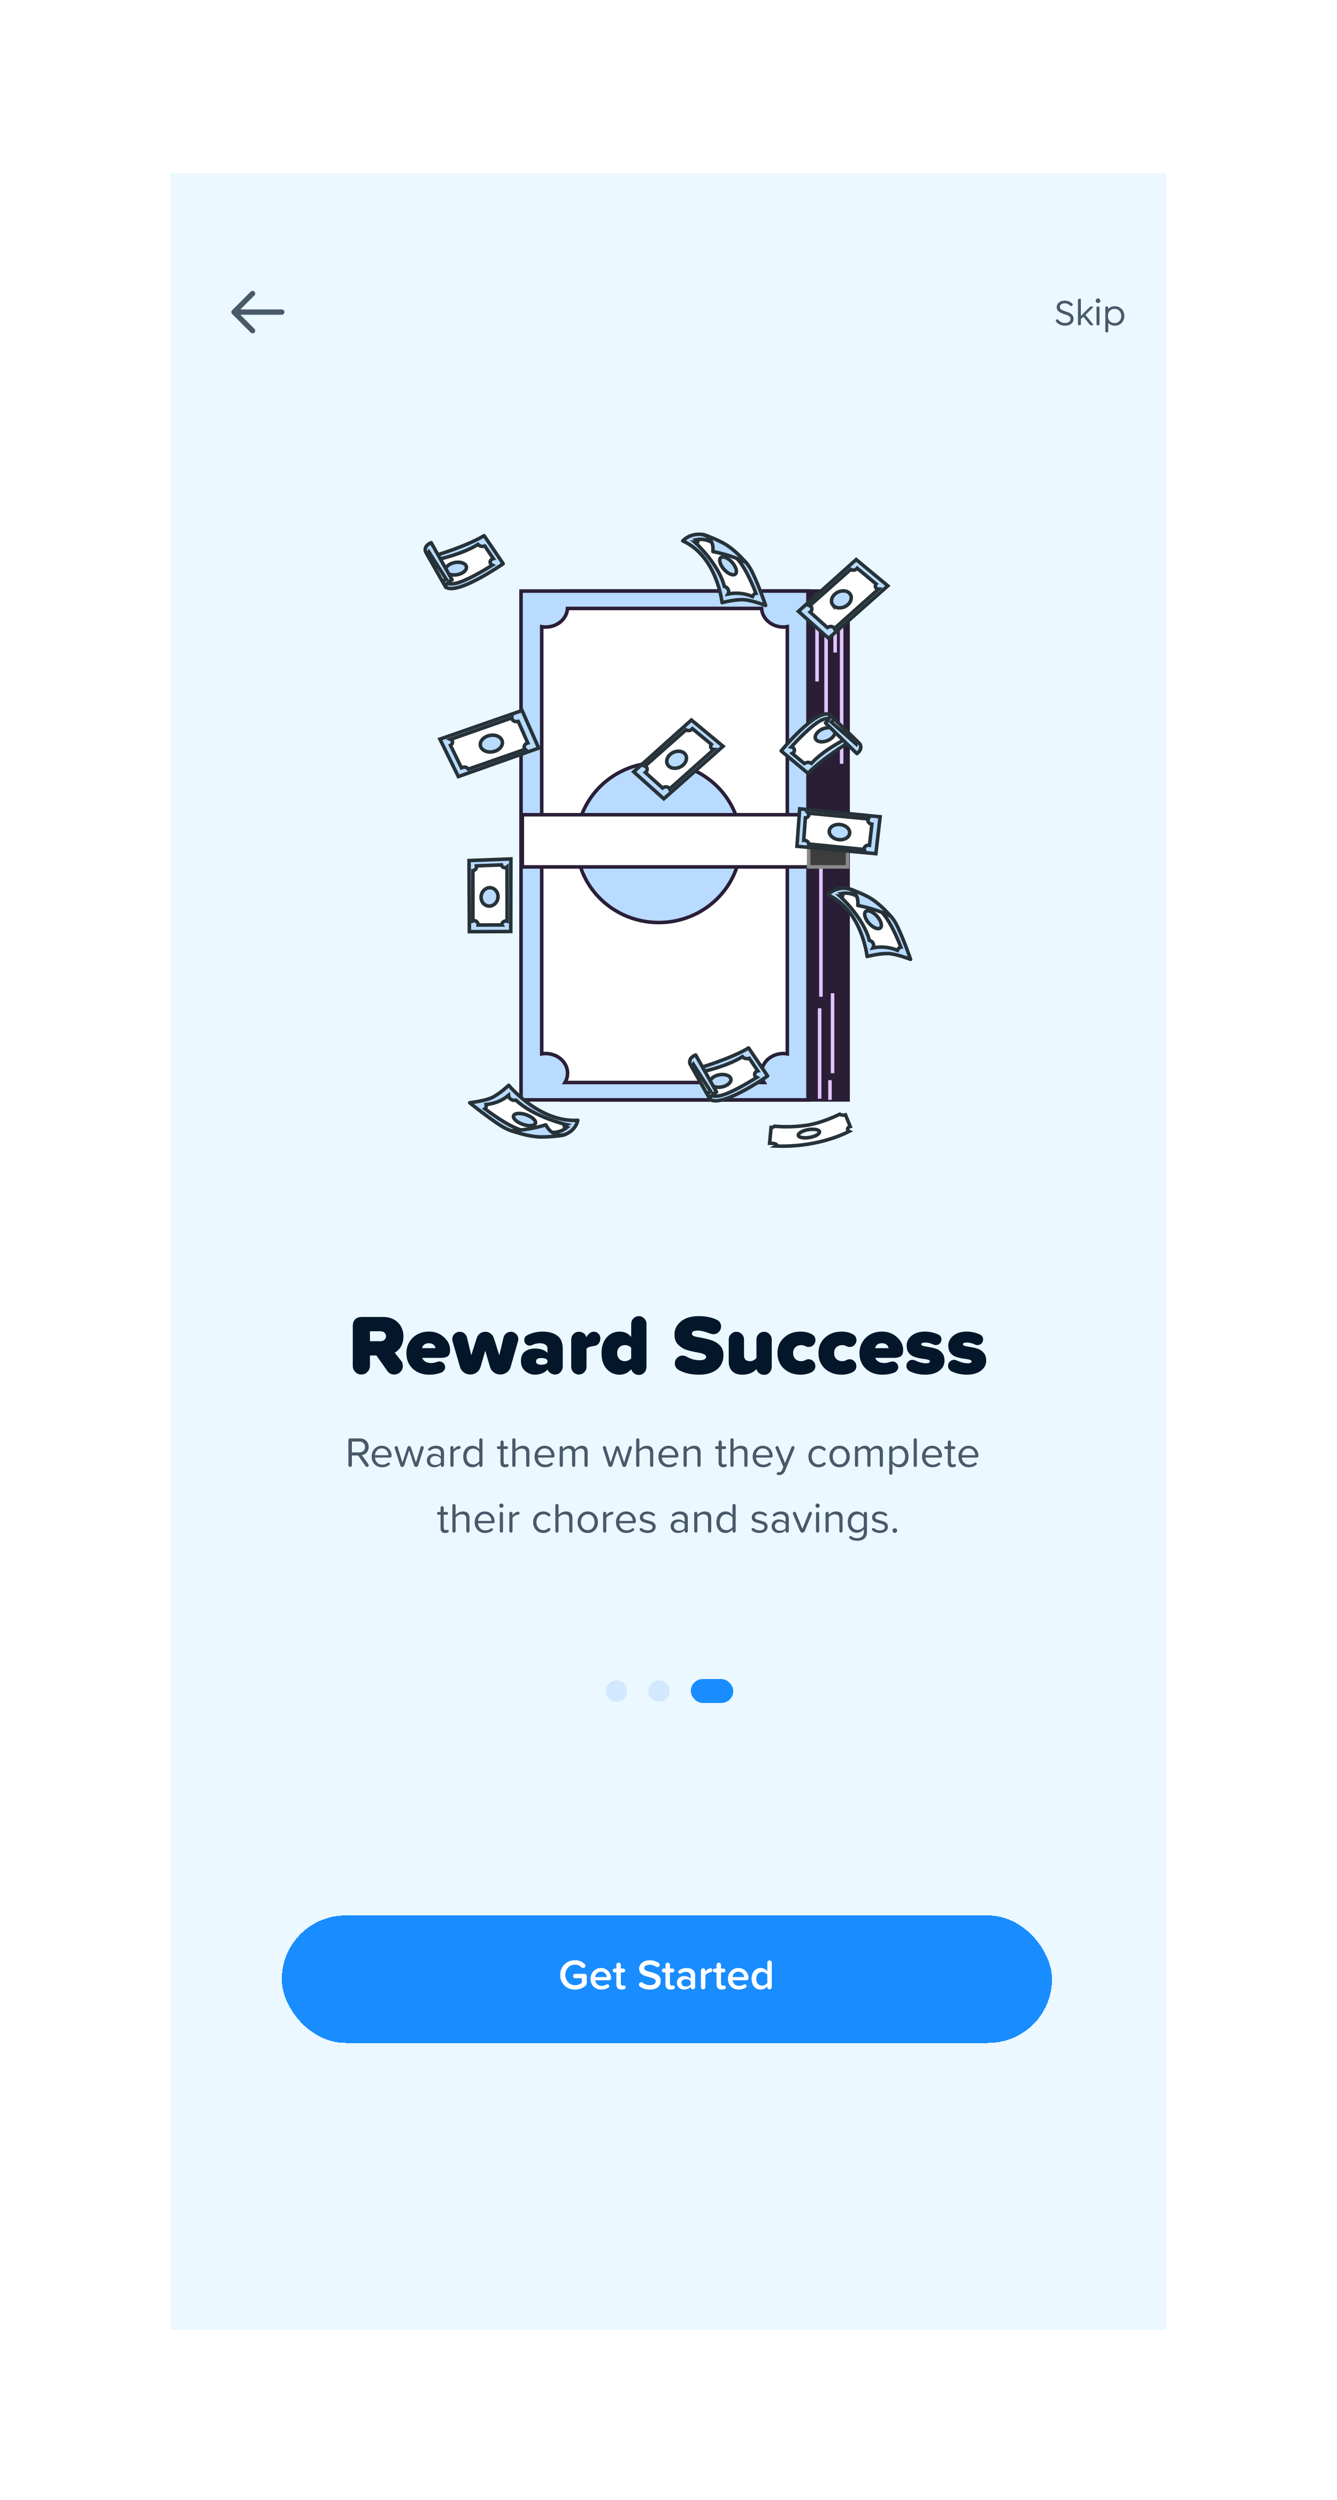 <svg width="407" height="761" viewBox="0 0 407 761" fill="none" xmlns="http://www.w3.org/2000/svg">
<g clip-path="url(#clip0_1_3474)" filter="url(#filter0_d_1_3474)">
<rect width="303.172" height="656.469" transform="translate(51.828 47)" fill="#EBF8FF"/>
<path d="M120.171 406.082L122.06 408.462C122.439 408.893 122.629 409.437 122.629 410.092C122.629 410.834 122.37 411.454 121.853 411.955C121.335 412.455 120.723 412.705 120.016 412.705C119.119 412.705 118.421 412.351 117.921 411.644L114.583 406.91H112.617V410.092C112.617 410.799 112.358 411.411 111.841 411.929C111.341 412.446 110.728 412.705 110.004 412.705C109.28 412.705 108.659 412.446 108.141 411.929C107.641 411.411 107.391 410.799 107.391 410.092V397.959C107.391 397.062 107.624 396.38 108.09 395.915C108.573 395.432 109.262 395.19 110.159 395.19H116.601C118.516 395.19 120.025 395.751 121.129 396.872C122.25 397.993 122.81 399.407 122.81 401.115C122.81 403.34 121.93 404.995 120.171 406.082ZM112.617 399.537V402.564H115.799C116.282 402.564 116.687 402.426 117.015 402.15C117.343 401.856 117.507 401.486 117.507 401.037C117.507 400.589 117.343 400.227 117.015 399.951C116.687 399.675 116.282 399.537 115.799 399.537H112.617ZM130.519 399.64C132.295 399.606 133.83 400.166 135.124 401.322C136.417 402.477 137.047 403.823 137.012 405.358C137.012 406.185 136.788 406.772 136.34 407.117C135.908 407.462 135.21 407.634 134.244 407.634H128.527C128.682 408.1 129.001 408.479 129.484 408.773C129.967 409.066 130.562 409.212 131.269 409.212C131.855 409.212 132.468 409.092 133.106 408.85C133.33 408.764 133.546 408.721 133.753 408.721C134.236 408.721 134.649 408.893 134.994 409.238C135.339 409.583 135.512 409.997 135.512 410.48C135.512 410.825 135.4 411.144 135.175 411.437C134.969 411.73 134.701 411.955 134.374 412.11C133.235 412.541 132.002 412.757 130.674 412.757C128.656 412.757 126.992 412.162 125.681 410.972C124.37 409.764 123.715 408.169 123.715 406.185C123.715 404.34 124.353 402.788 125.629 401.529C126.923 400.27 128.553 399.64 130.519 399.64ZM128.475 404.685H132.588C132.347 403.685 131.657 403.184 130.519 403.184C129.415 403.184 128.734 403.685 128.475 404.685ZM149.145 410.351L147.722 405.461L146.299 410.351C146.109 411.041 145.721 411.61 145.135 412.058C144.549 412.489 143.893 412.705 143.169 412.705C142.427 412.705 141.763 412.489 141.177 412.058C140.59 411.61 140.202 411.041 140.013 410.351L137.762 402.589C137.71 402.4 137.684 402.184 137.684 401.943C137.684 401.322 137.9 400.796 138.331 400.365C138.779 399.916 139.323 399.692 139.961 399.692C140.495 399.692 140.961 399.856 141.358 400.183C141.772 400.511 142.039 400.925 142.16 401.425L143.453 406.832L145.135 401.58C145.307 401.029 145.626 400.58 146.092 400.235C146.575 399.873 147.118 399.692 147.722 399.692C148.343 399.692 148.886 399.873 149.352 400.235C149.835 400.58 150.162 401.037 150.335 401.606L151.991 406.832L153.284 401.425C153.405 400.925 153.672 400.511 154.086 400.183C154.5 399.856 154.974 399.692 155.509 399.692C156.13 399.692 156.665 399.916 157.113 400.365C157.561 400.796 157.786 401.33 157.786 401.969C157.786 402.175 157.751 402.382 157.682 402.589L155.457 410.351C155.268 411.041 154.88 411.61 154.293 412.058C153.707 412.489 153.043 412.705 152.301 412.705C151.559 412.705 150.895 412.489 150.309 412.058C149.723 411.61 149.335 411.041 149.145 410.351ZM171.308 404.892V410.221C171.308 410.911 171.084 411.498 170.635 411.98C170.204 412.463 169.652 412.705 168.98 412.705C168.479 412.705 168.014 412.567 167.583 412.291C167.169 412.015 166.867 411.653 166.677 411.204C166.332 411.653 165.806 412.024 165.099 412.317C164.392 412.61 163.65 412.757 162.874 412.757C161.77 412.757 160.779 412.394 159.899 411.67C159.019 410.928 158.58 409.919 158.58 408.643C158.58 407.246 159.002 406.254 159.847 405.668C160.692 405.082 161.701 404.788 162.874 404.788C163.702 404.788 164.452 404.909 165.125 405.151C165.815 405.392 166.324 405.728 166.651 406.16V404.737C166.651 404.271 166.444 403.9 166.03 403.624C165.616 403.331 165.047 403.184 164.323 403.184C163.512 403.184 162.719 403.374 161.943 403.754C161.736 403.857 161.512 403.909 161.27 403.909C160.804 403.909 160.408 403.745 160.08 403.417C159.752 403.09 159.589 402.693 159.589 402.227C159.589 401.555 159.899 401.054 160.52 400.727C161.969 400.002 163.521 399.64 165.177 399.64C166.988 399.64 168.454 400.037 169.575 400.83C170.73 401.624 171.308 402.977 171.308 404.892ZM166.651 409.057V408.359C166.324 407.91 165.711 407.686 164.814 407.686C163.728 407.686 163.185 408.031 163.185 408.721C163.185 409.393 163.728 409.73 164.814 409.73C165.711 409.73 166.324 409.506 166.651 409.057ZM182.758 401.658C182.758 402.313 182.586 402.857 182.241 403.288C181.913 403.702 181.439 403.943 180.818 404.012C179.628 404.168 178.869 404.443 178.541 404.84V410.377C178.541 411.015 178.308 411.567 177.843 412.032C177.394 412.481 176.851 412.705 176.213 412.705C175.575 412.705 175.023 412.481 174.557 412.032C174.109 411.567 173.885 411.015 173.885 410.377V402.124C173.885 401.451 174.1 400.882 174.531 400.416C174.98 399.933 175.54 399.692 176.213 399.692C176.765 399.692 177.256 399.847 177.688 400.158C178.119 400.468 178.403 400.873 178.541 401.374C178.834 400.718 179.24 400.244 179.757 399.951C180.085 399.761 180.421 399.666 180.766 399.666C181.318 399.666 181.784 399.864 182.163 400.261C182.56 400.64 182.758 401.106 182.758 401.658ZM196.797 397.26V410.377C196.797 411.066 196.573 411.653 196.124 412.136C195.693 412.601 195.141 412.834 194.469 412.834C193.951 412.834 193.477 412.679 193.046 412.369C192.614 412.041 192.313 411.627 192.14 411.127C191.174 412.213 190.002 412.757 188.622 412.757C187.035 412.757 185.716 412.17 184.664 410.997C183.629 409.825 183.111 408.221 183.111 406.185C183.111 404.202 183.629 402.615 184.664 401.425C185.716 400.235 187.035 399.64 188.622 399.64C190.071 399.64 191.243 400.183 192.14 401.27V397.26C192.14 396.622 192.364 396.079 192.813 395.63C193.278 395.165 193.83 394.932 194.469 394.932C195.107 394.932 195.65 395.165 196.098 395.63C196.564 396.079 196.797 396.622 196.797 397.26ZM192.14 407.789V404.581C191.692 404.03 191.045 403.754 190.2 403.754C189.527 403.754 188.967 403.978 188.518 404.426C188.087 404.875 187.872 405.461 187.872 406.185C187.872 406.927 188.087 407.522 188.518 407.971C188.967 408.419 189.527 408.643 190.2 408.643C190.545 408.643 190.898 408.566 191.261 408.41C191.64 408.238 191.933 408.031 192.14 407.789ZM205.427 409.29C205.427 408.635 205.66 408.083 206.126 407.634C206.591 407.169 207.143 406.936 207.781 406.936C208.23 406.936 208.626 407.039 208.971 407.246C210.23 407.988 211.584 408.359 213.033 408.359C213.585 408.359 214.042 408.272 214.404 408.1C214.766 407.91 214.947 407.66 214.947 407.35C214.947 407.022 214.758 406.763 214.378 406.574C214.016 406.367 213.395 406.185 212.516 406.03C211.136 405.789 209.946 405.513 208.945 405.202C208.014 404.892 207.178 404.366 206.436 403.624C205.694 402.883 205.324 401.848 205.324 400.52C205.324 398.933 205.979 397.605 207.29 396.536C208.6 395.466 210.42 394.932 212.748 394.932C214.784 394.932 216.577 395.285 218.13 395.992C219.044 396.424 219.501 397.131 219.501 398.114C219.501 398.752 219.268 399.304 218.802 399.77C218.354 400.218 217.81 400.442 217.172 400.442C216.845 400.442 216.5 400.373 216.137 400.235C214.568 399.632 213.343 399.33 212.464 399.33C211.239 399.33 210.627 399.632 210.627 400.235C210.627 400.563 210.799 400.813 211.144 400.985C211.507 401.141 212.179 401.296 213.162 401.451C214.577 401.71 215.715 401.986 216.577 402.279C217.56 402.589 218.414 403.107 219.138 403.831C219.863 404.556 220.225 405.53 220.225 406.755C220.225 408.652 219.561 410.126 218.233 411.179C216.922 412.231 215.103 412.757 212.774 412.757C210.411 412.757 208.376 412.291 206.669 411.36C205.841 410.911 205.427 410.221 205.427 409.29ZM234.927 402.02V410.377C234.927 411.049 234.703 411.627 234.254 412.11C233.823 412.576 233.271 412.808 232.599 412.808C232.047 412.808 231.555 412.645 231.124 412.317C230.693 411.989 230.408 411.567 230.27 411.049C229.253 412.187 227.821 412.757 225.976 412.757C224.63 412.757 223.604 412.403 222.897 411.696C222.19 410.989 221.836 410.049 221.836 408.876V402.02C221.836 401.382 222.061 400.839 222.509 400.39C222.975 399.925 223.527 399.692 224.165 399.692C224.803 399.692 225.346 399.925 225.795 400.39C226.26 400.839 226.493 401.382 226.493 402.02V406.884C226.493 408.057 227.097 408.643 228.304 408.643C229.046 408.643 229.701 408.315 230.27 407.66V402.02C230.27 401.382 230.494 400.839 230.943 400.39C231.408 399.925 231.96 399.692 232.599 399.692C233.237 399.692 233.78 399.925 234.228 400.39C234.694 400.839 234.927 401.382 234.927 402.02ZM243.683 399.64C244.976 399.64 246.115 399.899 247.098 400.416C247.857 400.83 248.236 401.442 248.236 402.253C248.236 402.822 248.029 403.314 247.615 403.728C247.218 404.124 246.735 404.323 246.166 404.323C245.77 404.323 245.433 404.237 245.157 404.064C244.795 403.857 244.373 403.754 243.89 403.754C243.183 403.754 242.596 403.969 242.13 404.4C241.665 404.832 241.432 405.427 241.432 406.185C241.432 406.944 241.665 407.548 242.13 407.996C242.596 408.428 243.183 408.643 243.89 408.643C244.355 408.643 244.769 408.54 245.131 408.333C245.476 408.143 245.813 408.048 246.14 408.048C246.71 408.048 247.193 408.255 247.589 408.669C248.003 409.066 248.21 409.557 248.21 410.144C248.21 410.954 247.839 411.567 247.098 411.98C246.115 412.498 244.976 412.757 243.683 412.757C241.682 412.757 240.009 412.153 238.664 410.946C237.336 409.721 236.672 408.134 236.672 406.185C236.672 404.254 237.336 402.684 238.664 401.477C240.009 400.252 241.682 399.64 243.683 399.64ZM256.163 399.64C257.457 399.64 258.595 399.899 259.578 400.416C260.337 400.83 260.717 401.442 260.717 402.253C260.717 402.822 260.51 403.314 260.096 403.728C259.699 404.124 259.216 404.323 258.647 404.323C258.25 404.323 257.914 404.237 257.638 404.064C257.276 403.857 256.853 403.754 256.37 403.754C255.663 403.754 255.077 403.969 254.611 404.4C254.145 404.832 253.913 405.427 253.913 406.185C253.913 406.944 254.145 407.548 254.611 407.996C255.077 408.428 255.663 408.643 256.37 408.643C256.836 408.643 257.25 408.54 257.612 408.333C257.957 408.143 258.293 408.048 258.621 408.048C259.19 408.048 259.673 408.255 260.07 408.669C260.484 409.066 260.691 409.557 260.691 410.144C260.691 410.954 260.32 411.567 259.578 411.98C258.595 412.498 257.457 412.757 256.163 412.757C254.163 412.757 252.49 412.153 251.144 410.946C249.816 409.721 249.152 408.134 249.152 406.185C249.152 404.254 249.816 402.684 251.144 401.477C252.49 400.252 254.163 399.64 256.163 399.64ZM268.437 399.64C270.213 399.606 271.748 400.166 273.042 401.322C274.335 402.477 274.965 403.823 274.93 405.358C274.93 406.185 274.706 406.772 274.258 407.117C273.827 407.462 273.128 407.634 272.162 407.634H266.445C266.6 408.1 266.919 408.479 267.402 408.773C267.885 409.066 268.48 409.212 269.187 409.212C269.774 409.212 270.386 409.092 271.024 408.85C271.248 408.764 271.464 408.721 271.671 408.721C272.154 408.721 272.568 408.893 272.913 409.238C273.258 409.583 273.43 409.997 273.43 410.48C273.43 410.825 273.318 411.144 273.094 411.437C272.887 411.73 272.619 411.955 272.292 412.11C271.153 412.541 269.92 412.757 268.592 412.757C266.574 412.757 264.91 412.162 263.599 410.972C262.288 409.764 261.633 408.169 261.633 406.185C261.633 404.34 262.271 402.788 263.547 401.529C264.841 400.27 266.471 399.64 268.437 399.64ZM266.393 404.685H270.507C270.265 403.685 269.575 403.184 268.437 403.184C267.333 403.184 266.652 403.685 266.393 404.685ZM275.913 410.066C275.913 409.566 276.094 409.135 276.456 408.773C276.818 408.41 277.249 408.229 277.75 408.229C278.008 408.229 278.267 408.29 278.526 408.41C279.819 408.997 280.923 409.29 281.837 409.29C282.665 409.29 283.079 409.092 283.079 408.695C283.079 408.505 282.95 408.359 282.691 408.255C282.432 408.152 281.975 408.057 281.32 407.971C280.319 407.85 279.448 407.677 278.707 407.453C276.896 406.918 275.99 405.737 275.99 403.909C275.99 402.719 276.499 401.71 277.517 400.882C278.534 400.054 279.888 399.64 281.578 399.64C282.975 399.64 284.304 399.925 285.563 400.494C286.252 400.804 286.597 401.322 286.597 402.046C286.597 402.512 286.425 402.917 286.08 403.262C285.752 403.59 285.356 403.754 284.89 403.754C284.614 403.754 284.372 403.702 284.166 403.598C283.338 403.184 282.484 402.977 281.604 402.977C280.828 402.977 280.44 403.159 280.44 403.521C280.44 403.831 280.975 404.064 282.044 404.219C283.131 404.375 284.019 404.564 284.709 404.788C285.537 405.013 286.209 405.435 286.727 406.056C287.261 406.66 287.529 407.462 287.529 408.462C287.529 409.721 286.985 410.756 285.899 411.567C284.83 412.36 283.398 412.757 281.604 412.757C279.966 412.757 278.431 412.42 276.999 411.748C276.689 411.61 276.43 411.385 276.223 411.075C276.016 410.765 275.913 410.428 275.913 410.066ZM288.595 410.066C288.595 409.566 288.777 409.135 289.139 408.773C289.501 408.41 289.932 408.229 290.432 408.229C290.691 408.229 290.95 408.29 291.208 408.41C292.502 408.997 293.606 409.29 294.52 409.29C295.348 409.29 295.762 409.092 295.762 408.695C295.762 408.505 295.632 408.359 295.374 408.255C295.115 408.152 294.658 408.057 294.002 407.971C293.002 407.85 292.131 407.677 291.39 407.453C289.579 406.918 288.673 405.737 288.673 403.909C288.673 402.719 289.182 401.71 290.199 400.882C291.217 400.054 292.571 399.64 294.261 399.64C295.658 399.64 296.986 399.925 298.245 400.494C298.935 400.804 299.28 401.322 299.28 402.046C299.28 402.512 299.108 402.917 298.763 403.262C298.435 403.59 298.038 403.754 297.573 403.754C297.297 403.754 297.055 403.702 296.848 403.598C296.02 403.184 295.167 402.977 294.287 402.977C293.511 402.977 293.123 403.159 293.123 403.521C293.123 403.831 293.658 404.064 294.727 404.219C295.813 404.375 296.702 404.564 297.392 404.788C298.219 405.013 298.892 405.435 299.409 406.056C299.944 406.66 300.211 407.462 300.211 408.462C300.211 409.721 299.668 410.756 298.582 411.567C297.512 412.36 296.081 412.757 294.287 412.757C292.649 412.757 291.114 412.42 289.682 411.748C289.372 411.61 289.113 411.385 288.906 411.075C288.699 410.765 288.595 410.428 288.595 410.066Z" fill="#04172A"/>
<g filter="url(#filter1_d_1_3474)">
<rect x="85.783" y="575.733" width="234.453" height="38.806" rx="19.403" fill="#198DFF" shape-rendering="crispEdges"/>
<path d="M178.625 594.307V596.157C178.625 596.571 178.487 596.898 178.211 597.14C177.314 597.916 176.266 598.304 175.067 598.304C173.808 598.321 172.735 597.903 171.847 597.049C170.958 596.195 170.523 595.122 170.54 593.828C170.523 592.535 170.958 591.465 171.847 590.62C172.735 589.767 173.808 589.348 175.067 589.366C176.249 589.366 177.228 589.754 178.004 590.53C178.142 590.668 178.211 590.836 178.211 591.034C178.211 591.224 178.142 591.388 178.004 591.526C177.874 591.664 177.711 591.733 177.512 591.733C177.314 591.733 177.146 591.664 177.008 591.526C176.465 590.982 175.818 590.711 175.067 590.711C174.214 590.711 173.502 591.008 172.933 591.603C172.373 592.19 172.092 592.931 172.092 593.828C172.092 594.716 172.377 595.462 172.946 596.066C173.515 596.661 174.222 596.959 175.067 596.959C175.861 596.959 176.542 596.7 177.111 596.183V594.837H175.132C174.951 594.837 174.792 594.773 174.654 594.643C174.524 594.514 174.46 594.354 174.46 594.165C174.46 593.983 174.524 593.828 174.654 593.699C174.792 593.57 174.951 593.505 175.132 593.505H177.823C178.357 593.505 178.625 593.772 178.625 594.307ZM182.942 591.733C183.839 591.733 184.577 592.035 185.154 592.638C185.732 593.242 186.021 593.971 186.021 594.824C186.021 595.247 185.754 595.458 185.219 595.458H181.196C181.248 595.958 181.451 596.372 181.804 596.7C182.166 597.019 182.628 597.179 183.188 597.179C183.68 597.179 184.154 597.041 184.611 596.765C184.689 596.713 184.788 596.687 184.909 596.687C185.055 596.687 185.18 596.743 185.284 596.855C185.396 596.959 185.452 597.084 185.452 597.23C185.452 597.42 185.37 597.571 185.206 597.683C184.594 598.088 183.874 598.291 183.046 598.291C182.106 598.291 181.326 597.989 180.705 597.385C180.084 596.773 179.773 595.98 179.773 595.005C179.773 594.091 180.075 593.319 180.679 592.69C181.282 592.052 182.037 591.733 182.942 591.733ZM181.183 594.501H184.702C184.684 594.061 184.521 593.677 184.21 593.35C183.908 593.013 183.486 592.845 182.942 592.845C182.425 592.845 182.011 593.005 181.701 593.324C181.39 593.643 181.218 594.035 181.183 594.501ZM190.492 597.618C190.492 597.86 190.371 598.032 190.13 598.136C189.888 598.239 189.591 598.291 189.237 598.291C188.711 598.291 188.31 598.153 188.034 597.877C187.767 597.601 187.633 597.204 187.633 596.687V593.078H187.116C186.952 593.078 186.81 593.022 186.689 592.91C186.577 592.789 186.521 592.647 186.521 592.483C186.521 592.319 186.577 592.181 186.689 592.069C186.81 591.948 186.952 591.888 187.116 591.888H187.633V590.788C187.633 590.599 187.698 590.439 187.827 590.31C187.965 590.172 188.129 590.103 188.319 590.103C188.5 590.103 188.655 590.172 188.785 590.31C188.923 590.439 188.992 590.599 188.992 590.788V591.888H189.742C189.906 591.888 190.044 591.948 190.156 592.069C190.277 592.181 190.337 592.319 190.337 592.483C190.337 592.647 190.277 592.789 190.156 592.91C190.044 593.022 189.906 593.078 189.742 593.078H188.992V596.351C188.992 596.575 189.043 596.756 189.147 596.894C189.25 597.023 189.397 597.088 189.587 597.088C189.63 597.088 189.69 597.084 189.768 597.075C189.845 597.058 189.897 597.049 189.923 597.049C190.095 597.049 190.233 597.105 190.337 597.217C190.44 597.321 190.492 597.454 190.492 597.618ZM194.478 596.778C194.478 596.579 194.547 596.411 194.685 596.273C194.823 596.126 194.992 596.053 195.19 596.053C195.362 596.053 195.509 596.101 195.63 596.195C196.294 596.696 197.04 596.946 197.867 596.946C198.419 596.946 198.846 596.834 199.148 596.609C199.45 596.385 199.601 596.105 199.601 595.769C199.566 595.415 199.415 595.165 199.148 595.018C198.881 594.863 198.376 594.686 197.635 594.488C196.953 594.324 196.427 594.165 196.057 594.009C195.065 593.613 194.569 592.91 194.569 591.901C194.569 591.177 194.871 590.577 195.474 590.103C196.078 589.62 196.867 589.379 197.842 589.379C198.756 589.379 199.644 589.642 200.506 590.168C200.722 590.297 200.83 590.491 200.83 590.75C200.83 590.939 200.761 591.108 200.623 591.254C200.485 591.392 200.317 591.461 200.118 591.461C199.963 591.461 199.829 591.418 199.717 591.332C199.105 590.926 198.437 590.724 197.712 590.724C197.221 590.724 196.833 590.823 196.548 591.021C196.263 591.211 196.121 591.47 196.121 591.797C196.121 592.004 196.203 592.177 196.367 592.315C196.617 592.53 197.169 592.742 198.023 592.949C198.669 593.113 199.2 593.281 199.614 593.453C200.631 593.876 201.14 594.6 201.14 595.626C201.14 596.411 200.851 597.053 200.273 597.554C199.704 598.045 198.881 598.291 197.803 598.291C196.595 598.291 195.582 597.976 194.763 597.347C194.573 597.209 194.478 597.019 194.478 596.778ZM205.436 597.618C205.436 597.86 205.315 598.032 205.074 598.136C204.832 598.239 204.535 598.291 204.181 598.291C203.655 598.291 203.254 598.153 202.978 597.877C202.711 597.601 202.577 597.204 202.577 596.687V593.078H202.06C201.896 593.078 201.754 593.022 201.633 592.91C201.521 592.789 201.465 592.647 201.465 592.483C201.465 592.319 201.521 592.181 201.633 592.069C201.754 591.948 201.896 591.888 202.06 591.888H202.577V590.788C202.577 590.599 202.642 590.439 202.771 590.31C202.909 590.172 203.073 590.103 203.263 590.103C203.444 590.103 203.599 590.172 203.728 590.31C203.866 590.439 203.935 590.599 203.935 590.788V591.888H204.686C204.85 591.888 204.988 591.948 205.1 592.069C205.22 592.181 205.281 592.319 205.281 592.483C205.281 592.647 205.22 592.789 205.1 592.91C204.988 593.022 204.85 593.078 204.686 593.078H203.935V596.351C203.935 596.575 203.987 596.756 204.091 596.894C204.194 597.023 204.341 597.088 204.53 597.088C204.574 597.088 204.634 597.084 204.712 597.075C204.789 597.058 204.841 597.049 204.867 597.049C205.039 597.049 205.177 597.105 205.281 597.217C205.384 597.321 205.436 597.454 205.436 597.618ZM211.61 593.996V597.528C211.61 597.717 211.541 597.881 211.404 598.019C211.274 598.149 211.115 598.213 210.925 598.213C210.744 598.213 210.584 598.149 210.446 598.019C210.317 597.881 210.252 597.717 210.252 597.528V597.463C209.769 598.015 209.097 598.291 208.234 598.291C207.657 598.291 207.148 598.106 206.708 597.735C206.277 597.355 206.061 596.851 206.061 596.221C206.061 595.575 206.272 595.074 206.695 594.721C207.126 594.367 207.639 594.19 208.234 594.19C209.114 594.19 209.787 594.458 210.252 594.992V594.061C210.252 593.699 210.119 593.414 209.851 593.207C209.584 593 209.23 592.897 208.791 592.897C208.273 592.897 207.786 593.052 207.329 593.363C207.243 593.423 207.139 593.453 207.018 593.453C206.872 593.453 206.742 593.401 206.63 593.298C206.527 593.186 206.475 593.056 206.475 592.91C206.475 592.712 206.553 592.565 206.708 592.47C207.372 591.979 208.139 591.733 209.01 591.733C209.812 591.733 210.446 591.922 210.912 592.302C211.378 592.673 211.61 593.238 211.61 593.996ZM210.252 596.713V595.769C209.933 595.337 209.437 595.122 208.765 595.122C208.377 595.122 208.058 595.225 207.807 595.432C207.557 595.639 207.432 595.911 207.432 596.247C207.432 596.583 207.557 596.855 207.807 597.062C208.058 597.26 208.377 597.36 208.765 597.36C209.437 597.36 209.933 597.144 210.252 596.713ZM216.851 592.418C216.851 592.582 216.791 592.724 216.67 592.845C216.549 592.957 216.377 593.031 216.153 593.065C215.885 593.1 215.614 593.194 215.338 593.35C215.062 593.505 214.859 593.682 214.73 593.88V597.528C214.73 597.717 214.661 597.881 214.523 598.019C214.393 598.149 214.238 598.213 214.057 598.213C213.867 598.213 213.703 598.149 213.565 598.019C213.436 597.881 213.371 597.717 213.371 597.528V592.496C213.371 592.306 213.436 592.147 213.565 592.017C213.703 591.879 213.863 591.81 214.044 591.81C214.234 591.81 214.393 591.879 214.523 592.017C214.661 592.147 214.73 592.306 214.73 592.496V592.806C215.126 592.298 215.527 591.983 215.933 591.862C216.088 591.81 216.209 591.784 216.295 591.784C216.467 591.784 216.601 591.845 216.696 591.966C216.799 592.078 216.851 592.229 216.851 592.418ZM220.986 597.618C220.986 597.86 220.865 598.032 220.624 598.136C220.383 598.239 220.085 598.291 219.731 598.291C219.205 598.291 218.804 598.153 218.528 597.877C218.261 597.601 218.127 597.204 218.127 596.687V593.078H217.61C217.446 593.078 217.304 593.022 217.183 592.91C217.071 592.789 217.015 592.647 217.015 592.483C217.015 592.319 217.071 592.181 217.183 592.069C217.304 591.948 217.446 591.888 217.61 591.888H218.127V590.788C218.127 590.599 218.192 590.439 218.321 590.31C218.459 590.172 218.623 590.103 218.813 590.103C218.994 590.103 219.149 590.172 219.279 590.31C219.417 590.439 219.486 590.599 219.486 590.788V591.888H220.236C220.4 591.888 220.538 591.948 220.65 592.069C220.771 592.181 220.831 592.319 220.831 592.483C220.831 592.647 220.771 592.789 220.65 592.91C220.538 593.022 220.4 593.078 220.236 593.078H219.486V596.351C219.486 596.575 219.537 596.756 219.641 596.894C219.744 597.023 219.891 597.088 220.081 597.088C220.124 597.088 220.184 597.084 220.262 597.075C220.339 597.058 220.391 597.049 220.417 597.049C220.589 597.049 220.727 597.105 220.831 597.217C220.934 597.321 220.986 597.454 220.986 597.618ZM224.768 591.733C225.665 591.733 226.402 592.035 226.98 592.638C227.557 593.242 227.846 593.971 227.846 594.824C227.846 595.247 227.579 595.458 227.044 595.458H223.021C223.073 595.958 223.276 596.372 223.629 596.7C223.992 597.019 224.453 597.179 225.013 597.179C225.505 597.179 225.979 597.041 226.436 596.765C226.514 596.713 226.613 596.687 226.734 596.687C226.88 596.687 227.005 596.743 227.109 596.855C227.221 596.959 227.277 597.084 227.277 597.23C227.277 597.42 227.195 597.571 227.031 597.683C226.419 598.088 225.699 598.291 224.871 598.291C223.931 598.291 223.151 597.989 222.53 597.385C221.909 596.773 221.598 595.98 221.598 595.005C221.598 594.091 221.9 593.319 222.504 592.69C223.108 592.052 223.862 591.733 224.768 591.733ZM223.008 594.501H226.527C226.51 594.061 226.346 593.677 226.035 593.35C225.733 593.013 225.311 592.845 224.768 592.845C224.25 592.845 223.836 593.005 223.526 593.324C223.215 593.643 223.043 594.035 223.008 594.501ZM234.943 590.116V597.528C234.943 597.717 234.874 597.881 234.736 598.019C234.607 598.149 234.447 598.213 234.258 598.213C234.076 598.213 233.917 598.149 233.779 598.019C233.65 597.881 233.585 597.717 233.585 597.528V597.295C233.076 597.959 232.408 598.291 231.58 598.291C230.761 598.291 230.092 597.998 229.575 597.411C229.058 596.816 228.799 596.019 228.799 595.018C228.799 594.027 229.058 593.233 229.575 592.638C230.092 592.035 230.761 591.733 231.58 591.733C232.399 591.733 233.068 592.073 233.585 592.755V590.116C233.585 589.926 233.65 589.767 233.779 589.637C233.917 589.499 234.076 589.43 234.258 589.43C234.447 589.43 234.607 589.499 234.736 589.637C234.874 589.767 234.943 589.926 234.943 590.116ZM233.585 596.26V593.777C233.43 593.535 233.197 593.337 232.886 593.182C232.585 593.018 232.278 592.936 231.968 592.936C231.433 592.936 231.006 593.13 230.687 593.518C230.368 593.897 230.209 594.397 230.209 595.018C230.209 595.639 230.368 596.139 230.687 596.519C231.006 596.898 231.433 597.088 231.968 597.088C232.287 597.088 232.598 597.01 232.899 596.855C233.201 596.7 233.43 596.502 233.585 596.26Z" fill="white"/>
</g>
<path d="M112.252 440.345C112.252 440.474 112.2 440.591 112.096 440.694C112.001 440.789 111.881 440.836 111.734 440.836C111.536 440.836 111.385 440.763 111.281 440.616L109.031 437.357H107.129V440.306C107.129 440.444 107.077 440.569 106.974 440.681C106.87 440.785 106.745 440.836 106.599 440.836C106.444 440.836 106.314 440.785 106.211 440.681C106.107 440.578 106.055 440.453 106.055 440.306V432.726C106.055 432.346 106.245 432.157 106.625 432.157H109.522C110.324 432.157 110.975 432.394 111.475 432.868C111.976 433.342 112.226 433.972 112.226 434.757C112.226 435.438 112.032 436.003 111.644 436.451C111.264 436.891 110.773 437.154 110.169 437.24L112.148 440.008C112.217 440.121 112.252 440.233 112.252 440.345ZM107.129 433.114V436.412H109.393C109.902 436.412 110.316 436.257 110.635 435.947C110.954 435.636 111.113 435.24 111.113 434.757C111.113 434.274 110.954 433.881 110.635 433.58C110.316 433.269 109.902 433.114 109.393 433.114H107.129ZM116.211 434.382C117.1 434.382 117.82 434.688 118.372 435.3C118.932 435.904 119.212 436.632 119.212 437.486C119.212 437.814 119.023 437.978 118.643 437.978H114.155C114.189 438.581 114.413 439.094 114.827 439.517C115.224 439.931 115.75 440.138 116.405 440.138C117.026 440.138 117.587 439.939 118.087 439.543C118.147 439.508 118.221 439.491 118.307 439.491C118.419 439.491 118.514 439.53 118.591 439.607C118.669 439.676 118.708 439.767 118.708 439.879C118.708 440.008 118.652 440.116 118.54 440.202C117.91 440.694 117.169 440.94 116.315 440.94C115.384 440.94 114.62 440.634 114.025 440.021C113.43 439.409 113.133 438.62 113.133 437.654C113.133 436.749 113.426 435.977 114.012 435.339C114.607 434.701 115.34 434.382 116.211 434.382ZM114.155 437.266H118.255C118.238 436.714 118.048 436.231 117.686 435.817C117.332 435.395 116.837 435.184 116.198 435.184C115.595 435.184 115.108 435.395 114.737 435.817C114.375 436.231 114.181 436.714 114.155 437.266ZM126.061 440.384L124.561 435.766L123.06 440.384C123.026 440.522 122.953 440.634 122.84 440.72C122.728 440.797 122.599 440.836 122.452 440.836C122.306 440.836 122.172 440.797 122.051 440.72C121.939 440.634 121.866 440.522 121.831 440.384L120.15 435.119C120.133 435.033 120.124 434.981 120.124 434.964C120.124 434.826 120.171 434.714 120.266 434.627C120.361 434.532 120.473 434.485 120.603 434.485C120.853 434.485 121.008 434.597 121.068 434.821L122.504 439.517L124.03 434.86C124.108 434.61 124.285 434.485 124.561 434.485C124.837 434.485 125.014 434.61 125.091 434.86L126.618 439.517L128.053 434.821C128.114 434.597 128.269 434.485 128.519 434.485C128.648 434.485 128.761 434.532 128.855 434.627C128.95 434.722 128.998 434.834 128.998 434.964C128.998 435.007 128.989 435.063 128.972 435.132L127.29 440.384C127.256 440.522 127.178 440.634 127.057 440.72C126.945 440.797 126.816 440.836 126.669 440.836C126.523 440.836 126.393 440.797 126.281 440.72C126.169 440.634 126.096 440.522 126.061 440.384ZM135.16 436.49V440.358C135.16 440.487 135.112 440.599 135.017 440.694C134.923 440.789 134.806 440.836 134.668 440.836C134.539 440.836 134.427 440.789 134.332 440.694C134.237 440.599 134.19 440.487 134.19 440.358V440.073C133.707 440.651 133.017 440.94 132.12 440.94C131.534 440.94 131.02 440.754 130.581 440.384C130.149 440.004 129.934 439.5 129.934 438.87C129.934 438.241 130.149 437.74 130.581 437.37C131.02 436.999 131.534 436.813 132.12 436.813C133.008 436.813 133.698 437.098 134.19 437.667V436.542C134.19 436.136 134.043 435.817 133.75 435.585C133.465 435.343 133.086 435.222 132.611 435.222C131.991 435.222 131.447 435.429 130.982 435.843C130.895 435.895 130.809 435.921 130.723 435.921C130.611 435.921 130.516 435.882 130.438 435.804C130.361 435.727 130.322 435.632 130.322 435.52C130.322 435.382 130.378 435.274 130.49 435.196C131.111 434.653 131.861 434.382 132.741 434.382C133.482 434.382 134.069 434.558 134.5 434.912C134.94 435.265 135.16 435.791 135.16 436.49ZM134.19 439.465V438.288C133.819 437.771 133.245 437.512 132.469 437.512C132.021 437.512 131.65 437.641 131.357 437.9C131.072 438.15 130.93 438.478 130.93 438.883C130.93 439.28 131.072 439.607 131.357 439.866C131.65 440.116 132.021 440.241 132.469 440.241C133.245 440.241 133.819 439.983 134.19 439.465ZM140.222 434.899C140.222 435.02 140.174 435.127 140.08 435.222C139.985 435.309 139.855 435.36 139.692 435.378C139.407 435.386 139.097 435.494 138.76 435.701C138.45 435.891 138.221 436.111 138.075 436.361V440.358C138.075 440.487 138.027 440.599 137.932 440.694C137.837 440.789 137.725 440.836 137.596 440.836C137.458 440.836 137.342 440.789 137.247 440.694C137.152 440.599 137.104 440.487 137.104 440.358V434.964C137.104 434.834 137.152 434.722 137.247 434.627C137.342 434.532 137.454 434.485 137.583 434.485C137.721 434.485 137.837 434.532 137.932 434.627C138.027 434.722 138.075 434.834 138.075 434.964V435.546C138.497 434.968 138.963 434.619 139.472 434.498C139.627 434.455 139.73 434.433 139.782 434.433C139.911 434.433 140.015 434.481 140.093 434.576C140.179 434.662 140.222 434.77 140.222 434.899ZM146.872 432.584V440.358C146.872 440.487 146.824 440.599 146.729 440.694C146.635 440.789 146.518 440.836 146.38 440.836C146.251 440.836 146.139 440.789 146.044 440.694C145.949 440.599 145.902 440.487 145.902 440.358V439.853C145.66 440.19 145.35 440.457 144.97 440.655C144.599 440.845 144.207 440.94 143.793 440.94C142.965 440.94 142.293 440.647 141.775 440.06C141.266 439.465 141.012 438.667 141.012 437.667C141.012 436.684 141.266 435.891 141.775 435.287C142.293 434.683 142.965 434.382 143.793 434.382C144.655 434.382 145.358 434.752 145.902 435.494V432.584C145.902 432.454 145.949 432.342 146.044 432.247C146.139 432.152 146.251 432.105 146.38 432.105C146.518 432.105 146.635 432.152 146.729 432.247C146.824 432.342 146.872 432.454 146.872 432.584ZM145.902 439.09V436.257C145.72 435.973 145.453 435.735 145.1 435.546C144.746 435.347 144.388 435.248 144.026 435.248C143.414 435.248 142.926 435.477 142.564 435.934C142.202 436.391 142.021 436.969 142.021 437.667C142.021 438.366 142.202 438.943 142.564 439.4C142.926 439.849 143.414 440.073 144.026 440.073C144.397 440.073 144.755 439.983 145.1 439.801C145.453 439.612 145.72 439.375 145.902 439.09ZM154.853 440.371C154.853 440.552 154.771 440.672 154.607 440.733C154.383 440.871 154.09 440.94 153.728 440.94C152.805 440.94 152.343 440.453 152.343 439.478V435.391H151.684C151.572 435.391 151.472 435.347 151.386 435.261C151.3 435.175 151.257 435.076 151.257 434.964C151.257 434.843 151.3 434.744 151.386 434.666C151.472 434.58 151.572 434.537 151.684 434.537H152.343V433.256C152.343 433.127 152.391 433.015 152.486 432.92C152.581 432.825 152.697 432.778 152.835 432.778C152.964 432.778 153.076 432.825 153.171 432.92C153.266 433.015 153.314 433.127 153.314 433.256V434.537H154.206C154.327 434.537 154.43 434.58 154.517 434.666C154.603 434.752 154.646 434.852 154.646 434.964C154.646 435.076 154.603 435.175 154.517 435.261C154.43 435.347 154.327 435.391 154.206 435.391H153.314V439.271C153.314 439.513 153.365 439.707 153.469 439.853C153.581 440 153.74 440.073 153.947 440.073C154.025 440.073 154.124 440.056 154.245 440.021C154.366 439.978 154.43 439.957 154.439 439.957C154.56 439.957 154.659 439.995 154.736 440.073C154.814 440.151 154.853 440.25 154.853 440.371ZM160.182 440.358V436.671C160.182 436.171 160.065 435.809 159.832 435.585C159.599 435.36 159.246 435.248 158.772 435.248C158.427 435.248 158.082 435.343 157.737 435.533C157.4 435.714 157.129 435.942 156.922 436.218V440.358C156.922 440.487 156.874 440.599 156.78 440.694C156.685 440.789 156.573 440.836 156.443 440.836C156.305 440.836 156.189 440.789 156.094 440.694C155.999 440.599 155.952 440.487 155.952 440.358V432.584C155.952 432.454 155.999 432.342 156.094 432.247C156.189 432.152 156.305 432.105 156.443 432.105C156.573 432.105 156.685 432.152 156.78 432.247C156.874 432.342 156.922 432.454 156.922 432.584V435.442C157.172 435.14 157.5 434.89 157.905 434.692C158.319 434.485 158.737 434.382 159.16 434.382C160.488 434.382 161.152 435.046 161.152 436.374V440.358C161.152 440.487 161.104 440.599 161.009 440.694C160.915 440.789 160.798 440.836 160.66 440.836C160.531 440.836 160.419 440.789 160.324 440.694C160.229 440.599 160.182 440.487 160.182 440.358ZM165.805 434.382C166.694 434.382 167.414 434.688 167.966 435.3C168.526 435.904 168.806 436.632 168.806 437.486C168.806 437.814 168.617 437.978 168.237 437.978H163.749C163.783 438.581 164.007 439.094 164.421 439.517C164.818 439.931 165.344 440.138 165.999 440.138C166.62 440.138 167.181 439.939 167.681 439.543C167.741 439.508 167.815 439.491 167.901 439.491C168.013 439.491 168.108 439.53 168.185 439.607C168.263 439.676 168.302 439.767 168.302 439.879C168.302 440.008 168.246 440.116 168.134 440.202C167.504 440.694 166.763 440.94 165.909 440.94C164.977 440.94 164.214 440.634 163.619 440.021C163.024 439.409 162.727 438.62 162.727 437.654C162.727 436.749 163.02 435.977 163.606 435.339C164.201 434.701 164.934 434.382 165.805 434.382ZM163.749 437.266H167.849C167.832 436.714 167.642 436.231 167.28 435.817C166.926 435.395 166.431 435.184 165.792 435.184C165.189 435.184 164.702 435.395 164.331 435.817C163.968 436.231 163.774 436.714 163.749 437.266ZM178.889 436.27V440.358C178.889 440.487 178.837 440.599 178.734 440.694C178.639 440.789 178.527 440.836 178.398 440.836C178.268 440.836 178.156 440.789 178.061 440.694C177.966 440.599 177.919 440.487 177.919 440.358V436.542C177.919 435.679 177.535 435.248 176.768 435.248C176.466 435.248 176.16 435.343 175.849 435.533C175.539 435.714 175.293 435.938 175.112 436.205V440.358C175.112 440.487 175.065 440.599 174.97 440.694C174.875 440.789 174.763 440.836 174.633 440.836C174.504 440.836 174.388 440.789 174.284 440.694C174.189 440.599 174.142 440.487 174.142 440.358V436.542C174.142 435.679 173.758 435.248 172.991 435.248C172.697 435.248 172.396 435.343 172.085 435.533C171.783 435.714 171.538 435.942 171.348 436.218V440.358C171.348 440.487 171.3 440.599 171.206 440.694C171.111 440.789 170.999 440.836 170.869 440.836C170.731 440.836 170.615 440.789 170.52 440.694C170.425 440.599 170.378 440.487 170.378 440.358V434.964C170.378 434.834 170.425 434.722 170.52 434.627C170.615 434.532 170.727 434.485 170.856 434.485C170.994 434.485 171.111 434.532 171.206 434.627C171.3 434.722 171.348 434.834 171.348 434.964V435.442C171.486 435.209 171.753 434.972 172.15 434.731C172.538 434.498 172.943 434.382 173.366 434.382C173.814 434.382 174.181 434.489 174.465 434.705C174.75 434.912 174.944 435.192 175.047 435.546C175.246 435.235 175.535 434.964 175.914 434.731C176.302 434.498 176.712 434.382 177.143 434.382C178.307 434.382 178.889 435.011 178.889 436.27ZM189.437 440.384L187.936 435.766L186.436 440.384C186.402 440.522 186.328 440.634 186.216 440.72C186.104 440.797 185.975 440.836 185.828 440.836C185.681 440.836 185.548 440.797 185.427 440.72C185.315 440.634 185.242 440.522 185.207 440.384L183.526 435.119C183.508 435.033 183.5 434.981 183.5 434.964C183.5 434.826 183.547 434.714 183.642 434.627C183.737 434.532 183.849 434.485 183.978 434.485C184.228 434.485 184.384 434.597 184.444 434.821L185.88 439.517L187.406 434.86C187.484 434.61 187.661 434.485 187.936 434.485C188.212 434.485 188.389 434.61 188.467 434.86L189.993 439.517L191.429 434.821C191.489 434.597 191.645 434.485 191.895 434.485C192.024 434.485 192.136 434.532 192.231 434.627C192.326 434.722 192.373 434.834 192.373 434.964C192.373 435.007 192.365 435.063 192.347 435.132L190.666 440.384C190.631 440.522 190.554 440.634 190.433 440.72C190.321 440.797 190.192 440.836 190.045 440.836C189.898 440.836 189.769 440.797 189.657 440.72C189.545 440.634 189.471 440.522 189.437 440.384ZM197.889 440.358V436.671C197.889 436.171 197.772 435.809 197.539 435.585C197.307 435.36 196.953 435.248 196.479 435.248C196.134 435.248 195.789 435.343 195.444 435.533C195.108 435.714 194.836 435.942 194.629 436.218V440.358C194.629 440.487 194.581 440.599 194.487 440.694C194.392 440.789 194.28 440.836 194.15 440.836C194.012 440.836 193.896 440.789 193.801 440.694C193.706 440.599 193.659 440.487 193.659 440.358V432.584C193.659 432.454 193.706 432.342 193.801 432.247C193.896 432.152 194.012 432.105 194.15 432.105C194.28 432.105 194.392 432.152 194.487 432.247C194.581 432.342 194.629 432.454 194.629 432.584V435.442C194.879 435.14 195.207 434.89 195.612 434.692C196.026 434.485 196.444 434.382 196.867 434.382C198.195 434.382 198.859 435.046 198.859 436.374V440.358C198.859 440.487 198.811 440.599 198.716 440.694C198.622 440.789 198.505 440.836 198.367 440.836C198.238 440.836 198.126 440.789 198.031 440.694C197.936 440.599 197.889 440.487 197.889 440.358ZM203.512 434.382C204.401 434.382 205.121 434.688 205.673 435.3C206.233 435.904 206.513 436.632 206.513 437.486C206.513 437.814 206.324 437.978 205.944 437.978H201.456C201.49 438.581 201.714 439.094 202.128 439.517C202.525 439.931 203.051 440.138 203.706 440.138C204.327 440.138 204.888 439.939 205.388 439.543C205.448 439.508 205.522 439.491 205.608 439.491C205.72 439.491 205.815 439.53 205.892 439.607C205.97 439.676 206.009 439.767 206.009 439.879C206.009 440.008 205.953 440.116 205.841 440.202C205.211 440.694 204.47 440.94 203.616 440.94C202.685 440.94 201.921 440.634 201.326 440.021C200.731 439.409 200.434 438.62 200.434 437.654C200.434 436.749 200.727 435.977 201.313 435.339C201.908 434.701 202.641 434.382 203.512 434.382ZM201.456 437.266H205.556C205.539 436.714 205.349 436.231 204.987 435.817C204.633 435.395 204.138 435.184 203.499 435.184C202.896 435.184 202.409 435.395 202.038 435.817C201.676 436.231 201.482 436.714 201.456 437.266ZM213.272 436.399V440.358C213.272 440.487 213.224 440.599 213.13 440.694C213.035 440.789 212.918 440.836 212.78 440.836C212.651 440.836 212.539 440.789 212.444 440.694C212.349 440.599 212.302 440.487 212.302 440.358V436.697C212.302 436.188 212.185 435.822 211.952 435.597C211.72 435.365 211.37 435.248 210.905 435.248C210.551 435.248 210.202 435.343 209.857 435.533C209.512 435.714 209.245 435.942 209.055 436.218V440.358C209.055 440.487 209.007 440.599 208.913 440.694C208.818 440.789 208.706 440.836 208.576 440.836C208.438 440.836 208.322 440.789 208.227 440.694C208.132 440.599 208.085 440.487 208.085 440.358V434.964C208.085 434.834 208.132 434.722 208.227 434.627C208.322 434.532 208.434 434.485 208.563 434.485C208.701 434.485 208.818 434.532 208.913 434.627C209.007 434.722 209.055 434.834 209.055 434.964V435.455C209.305 435.145 209.628 434.89 210.025 434.692C210.43 434.485 210.849 434.382 211.28 434.382C212.608 434.382 213.272 435.054 213.272 436.399ZM221.248 440.371C221.248 440.552 221.166 440.672 221.002 440.733C220.778 440.871 220.484 440.94 220.122 440.94C219.2 440.94 218.738 440.453 218.738 439.478V435.391H218.078C217.966 435.391 217.867 435.347 217.781 435.261C217.695 435.175 217.652 435.076 217.652 434.964C217.652 434.843 217.695 434.744 217.781 434.666C217.867 434.58 217.966 434.537 218.078 434.537H218.738V433.256C218.738 433.127 218.786 433.015 218.88 432.92C218.975 432.825 219.092 432.778 219.23 432.778C219.359 432.778 219.471 432.825 219.566 432.92C219.661 433.015 219.708 433.127 219.708 433.256V434.537H220.601C220.722 434.537 220.825 434.58 220.911 434.666C220.998 434.752 221.041 434.852 221.041 434.964C221.041 435.076 220.998 435.175 220.911 435.261C220.825 435.347 220.722 435.391 220.601 435.391H219.708V439.271C219.708 439.513 219.76 439.707 219.864 439.853C219.976 440 220.135 440.073 220.342 440.073C220.42 440.073 220.519 440.056 220.64 440.021C220.76 439.978 220.825 439.957 220.834 439.957C220.954 439.957 221.054 439.995 221.131 440.073C221.209 440.151 221.248 440.25 221.248 440.371ZM226.576 440.358V436.671C226.576 436.171 226.46 435.809 226.227 435.585C225.994 435.36 225.641 435.248 225.166 435.248C224.821 435.248 224.476 435.343 224.132 435.533C223.795 435.714 223.524 435.942 223.317 436.218V440.358C223.317 440.487 223.269 440.599 223.174 440.694C223.079 440.789 222.967 440.836 222.838 440.836C222.7 440.836 222.584 440.789 222.489 440.694C222.394 440.599 222.346 440.487 222.346 440.358V432.584C222.346 432.454 222.394 432.342 222.489 432.247C222.584 432.152 222.7 432.105 222.838 432.105C222.967 432.105 223.079 432.152 223.174 432.247C223.269 432.342 223.317 432.454 223.317 432.584V435.442C223.567 435.14 223.894 434.89 224.3 434.692C224.714 434.485 225.132 434.382 225.554 434.382C226.882 434.382 227.546 435.046 227.546 436.374V440.358C227.546 440.487 227.499 440.599 227.404 440.694C227.309 440.789 227.193 440.836 227.055 440.836C226.926 440.836 226.813 440.789 226.719 440.694C226.624 440.599 226.576 440.487 226.576 440.358ZM232.2 434.382C233.088 434.382 233.808 434.688 234.36 435.3C234.921 435.904 235.201 436.632 235.201 437.486C235.201 437.814 235.011 437.978 234.632 437.978H230.143C230.178 438.581 230.402 439.094 230.816 439.517C231.213 439.931 231.739 440.138 232.394 440.138C233.015 440.138 233.576 439.939 234.076 439.543C234.136 439.508 234.209 439.491 234.296 439.491C234.408 439.491 234.503 439.53 234.58 439.607C234.658 439.676 234.697 439.767 234.697 439.879C234.697 440.008 234.641 440.116 234.528 440.202C233.899 440.694 233.157 440.94 232.304 440.94C231.372 440.94 230.609 440.634 230.014 440.021C229.419 439.409 229.121 438.62 229.121 437.654C229.121 436.749 229.415 435.977 230.001 435.339C230.596 434.701 231.329 434.382 232.2 434.382ZM230.143 437.266H234.244C234.227 436.714 234.037 436.231 233.675 435.817C233.321 435.395 232.825 435.184 232.187 435.184C231.583 435.184 231.096 435.395 230.725 435.817C230.363 436.231 230.169 436.714 230.143 437.266ZM236.902 442.44L237.109 442.453C237.342 442.453 237.527 442.401 237.665 442.298C237.812 442.203 237.937 442.035 238.04 441.794L238.454 440.849L236.1 435.158C236.074 435.097 236.061 435.037 236.061 434.977C236.061 434.839 236.104 434.722 236.19 434.627C236.285 434.532 236.402 434.485 236.54 434.485C236.764 434.485 236.915 434.584 236.992 434.783L238.971 439.659L240.938 434.783C241.015 434.584 241.166 434.485 241.39 434.485C241.528 434.485 241.645 434.532 241.74 434.627C241.834 434.722 241.882 434.839 241.882 434.977C241.882 435.037 241.869 435.102 241.843 435.171L238.971 442.052C238.626 442.88 238.014 443.303 237.135 443.32C237.031 443.32 236.936 443.311 236.85 443.294C236.729 443.285 236.63 443.238 236.553 443.152C236.475 443.074 236.436 442.979 236.436 442.867C236.436 442.746 236.479 442.643 236.565 442.557C236.66 442.479 236.772 442.44 236.902 442.44ZM249.204 434.382C250.006 434.382 250.674 434.64 251.209 435.158C251.304 435.253 251.351 435.36 251.351 435.481C251.351 435.602 251.308 435.705 251.222 435.791C251.136 435.878 251.032 435.921 250.911 435.921C250.799 435.921 250.704 435.882 250.627 435.804C250.256 435.434 249.799 435.248 249.256 435.248C248.609 435.248 248.087 435.472 247.69 435.921C247.294 436.369 247.095 436.947 247.095 437.654C247.095 438.361 247.294 438.943 247.69 439.4C248.087 439.849 248.609 440.073 249.256 440.073C249.799 440.073 250.252 439.888 250.614 439.517C250.691 439.439 250.791 439.4 250.911 439.4C251.032 439.4 251.136 439.444 251.222 439.53C251.308 439.616 251.351 439.72 251.351 439.84C251.351 439.987 251.304 440.095 251.209 440.164C250.674 440.681 250.006 440.94 249.204 440.94C248.29 440.94 247.54 440.629 246.953 440.008C246.375 439.388 246.086 438.603 246.086 437.654C246.086 436.723 246.38 435.947 246.966 435.326C247.552 434.696 248.298 434.382 249.204 434.382ZM253.345 439.995C252.776 439.366 252.491 438.586 252.491 437.654C252.491 436.723 252.776 435.947 253.345 435.326C253.923 434.696 254.668 434.382 255.583 434.382C256.497 434.382 257.238 434.696 257.807 435.326C258.385 435.947 258.674 436.723 258.674 437.654C258.674 438.586 258.385 439.366 257.807 439.995C257.238 440.625 256.497 440.94 255.583 440.94C254.668 440.94 253.923 440.625 253.345 439.995ZM257.652 437.654C257.652 436.982 257.462 436.412 257.083 435.947C256.712 435.481 256.212 435.248 255.583 435.248C254.953 435.248 254.449 435.481 254.069 435.947C253.69 436.412 253.5 436.982 253.5 437.654C253.5 438.335 253.69 438.909 254.069 439.375C254.449 439.84 254.953 440.073 255.583 440.073C256.212 440.073 256.712 439.84 257.083 439.375C257.462 438.909 257.652 438.335 257.652 437.654ZM268.767 436.27V440.358C268.767 440.487 268.715 440.599 268.612 440.694C268.517 440.789 268.405 440.836 268.276 440.836C268.146 440.836 268.034 440.789 267.939 440.694C267.844 440.599 267.797 440.487 267.797 440.358V436.542C267.797 435.679 267.413 435.248 266.646 435.248C266.344 435.248 266.038 435.343 265.727 435.533C265.417 435.714 265.171 435.938 264.99 436.205V440.358C264.99 440.487 264.943 440.599 264.848 440.694C264.753 440.789 264.641 440.836 264.511 440.836C264.382 440.836 264.266 440.789 264.162 440.694C264.067 440.599 264.02 440.487 264.02 440.358V436.542C264.02 435.679 263.636 435.248 262.869 435.248C262.575 435.248 262.274 435.343 261.963 435.533C261.661 435.714 261.416 435.942 261.226 436.218V440.358C261.226 440.487 261.178 440.599 261.084 440.694C260.989 440.789 260.877 440.836 260.747 440.836C260.609 440.836 260.493 440.789 260.398 440.694C260.303 440.599 260.256 440.487 260.256 440.358V434.964C260.256 434.834 260.303 434.722 260.398 434.627C260.493 434.532 260.605 434.485 260.734 434.485C260.872 434.485 260.989 434.532 261.084 434.627C261.178 434.722 261.226 434.834 261.226 434.964V435.442C261.364 435.209 261.631 434.972 262.028 434.731C262.416 434.498 262.821 434.382 263.244 434.382C263.692 434.382 264.059 434.489 264.343 434.705C264.628 434.912 264.822 435.192 264.925 435.546C265.124 435.235 265.413 434.964 265.792 434.731C266.18 434.498 266.59 434.382 267.021 434.382C268.185 434.382 268.767 435.011 268.767 436.27ZM276.562 437.654C276.562 438.646 276.303 439.444 275.786 440.047C275.277 440.642 274.609 440.94 273.781 440.94C272.919 440.94 272.216 440.569 271.673 439.827V442.738C271.673 442.867 271.625 442.979 271.53 443.074C271.435 443.169 271.323 443.216 271.194 443.216C271.056 443.216 270.94 443.169 270.845 443.074C270.75 442.979 270.702 442.867 270.702 442.738V434.964C270.702 434.834 270.75 434.722 270.845 434.627C270.94 434.532 271.056 434.485 271.194 434.485C271.323 434.485 271.435 434.532 271.53 434.627C271.625 434.722 271.673 434.834 271.673 434.964V435.468C271.905 435.132 272.207 434.869 272.578 434.679C272.949 434.481 273.35 434.382 273.781 434.382C274.609 434.382 275.277 434.679 275.786 435.274C276.303 435.86 276.562 436.654 276.562 437.654ZM275.54 437.654C275.54 436.947 275.359 436.369 274.997 435.921C274.635 435.472 274.148 435.248 273.535 435.248C273.173 435.248 272.815 435.343 272.462 435.533C272.117 435.723 271.854 435.96 271.673 436.244V439.064C271.845 439.349 272.108 439.59 272.462 439.789C272.815 439.978 273.173 440.073 273.535 440.073C274.148 440.073 274.635 439.849 274.997 439.4C275.359 438.943 275.54 438.361 275.54 437.654ZM278.13 440.358V432.584C278.13 432.454 278.178 432.342 278.272 432.247C278.367 432.152 278.484 432.105 278.622 432.105C278.751 432.105 278.863 432.152 278.958 432.247C279.053 432.342 279.1 432.454 279.1 432.584V440.358C279.1 440.487 279.053 440.599 278.958 440.694C278.863 440.789 278.751 440.836 278.622 440.836C278.484 440.836 278.367 440.789 278.272 440.694C278.178 440.599 278.13 440.487 278.13 440.358ZM283.752 434.382C284.64 434.382 285.36 434.688 285.912 435.3C286.473 435.904 286.753 436.632 286.753 437.486C286.753 437.814 286.563 437.978 286.184 437.978H281.695C281.73 438.581 281.954 439.094 282.368 439.517C282.765 439.931 283.291 440.138 283.946 440.138C284.567 440.138 285.127 439.939 285.628 439.543C285.688 439.508 285.761 439.491 285.848 439.491C285.96 439.491 286.054 439.53 286.132 439.607C286.21 439.676 286.249 439.767 286.249 439.879C286.249 440.008 286.192 440.116 286.08 440.202C285.451 440.694 284.709 440.94 283.855 440.94C282.924 440.94 282.161 440.634 281.566 440.021C280.971 439.409 280.673 438.62 280.673 437.654C280.673 436.749 280.967 435.977 281.553 435.339C282.148 434.701 282.881 434.382 283.752 434.382ZM281.695 437.266H285.796C285.779 436.714 285.589 436.231 285.227 435.817C284.873 435.395 284.377 435.184 283.739 435.184C283.135 435.184 282.648 435.395 282.277 435.817C281.915 436.231 281.721 436.714 281.695 437.266ZM291.028 440.371C291.028 440.552 290.946 440.672 290.782 440.733C290.558 440.871 290.265 440.94 289.902 440.94C288.98 440.94 288.518 440.453 288.518 439.478V435.391H287.859C287.747 435.391 287.647 435.347 287.561 435.261C287.475 435.175 287.432 435.076 287.432 434.964C287.432 434.843 287.475 434.744 287.561 434.666C287.647 434.58 287.747 434.537 287.859 434.537H288.518V433.256C288.518 433.127 288.566 433.015 288.661 432.92C288.756 432.825 288.872 432.778 289.01 432.778C289.139 432.778 289.251 432.825 289.346 432.92C289.441 433.015 289.489 433.127 289.489 433.256V434.537H290.381C290.502 434.537 290.605 434.58 290.692 434.666C290.778 434.752 290.821 434.852 290.821 434.964C290.821 435.076 290.778 435.175 290.692 435.261C290.605 435.347 290.502 435.391 290.381 435.391H289.489V439.271C289.489 439.513 289.54 439.707 289.644 439.853C289.756 440 289.915 440.073 290.122 440.073C290.2 440.073 290.299 440.056 290.42 440.021C290.541 439.978 290.605 439.957 290.614 439.957C290.735 439.957 290.834 439.995 290.911 440.073C290.989 440.151 291.028 440.25 291.028 440.371ZM294.843 434.382C295.731 434.382 296.451 434.688 297.003 435.3C297.564 435.904 297.844 436.632 297.844 437.486C297.844 437.814 297.654 437.978 297.275 437.978H292.786C292.821 438.581 293.045 439.094 293.459 439.517C293.856 439.931 294.382 440.138 295.037 440.138C295.658 440.138 296.219 439.939 296.719 439.543C296.779 439.508 296.852 439.491 296.939 439.491C297.051 439.491 297.146 439.53 297.223 439.607C297.301 439.676 297.34 439.767 297.34 439.879C297.34 440.008 297.284 440.116 297.171 440.202C296.542 440.694 295.8 440.94 294.947 440.94C294.015 440.94 293.252 440.634 292.657 440.021C292.062 439.409 291.764 438.62 291.764 437.654C291.764 436.749 292.058 435.977 292.644 435.339C293.239 434.701 293.972 434.382 294.843 434.382ZM292.786 437.266H296.887C296.87 436.714 296.68 436.231 296.318 435.817C295.964 435.395 295.468 435.184 294.83 435.184C294.226 435.184 293.739 435.395 293.368 435.817C293.006 436.231 292.812 436.714 292.786 437.266ZM136.618 460.371C136.618 460.552 136.536 460.672 136.373 460.733C136.148 460.871 135.855 460.94 135.493 460.94C134.57 460.94 134.109 460.453 134.109 459.478V455.391H133.449C133.337 455.391 133.238 455.347 133.152 455.261C133.065 455.175 133.022 455.076 133.022 454.964C133.022 454.843 133.065 454.744 133.152 454.666C133.238 454.58 133.337 454.537 133.449 454.537H134.109V453.256C134.109 453.127 134.156 453.015 134.251 452.92C134.346 452.825 134.462 452.778 134.6 452.778C134.73 452.778 134.842 452.825 134.937 452.92C135.032 453.015 135.079 453.127 135.079 453.256V454.537H135.972C136.092 454.537 136.196 454.58 136.282 454.666C136.368 454.752 136.411 454.852 136.411 454.964C136.411 455.076 136.368 455.175 136.282 455.261C136.196 455.347 136.092 455.391 135.972 455.391H135.079V459.271C135.079 459.513 135.131 459.707 135.234 459.853C135.346 460 135.506 460.073 135.713 460.073C135.79 460.073 135.89 460.056 136.01 460.021C136.131 459.978 136.196 459.957 136.204 459.957C136.325 459.957 136.424 459.995 136.502 460.073C136.58 460.151 136.618 460.25 136.618 460.371ZM141.947 460.358V456.671C141.947 456.171 141.831 455.809 141.598 455.585C141.365 455.36 141.011 455.248 140.537 455.248C140.192 455.248 139.847 455.343 139.502 455.533C139.166 455.714 138.894 455.942 138.687 456.218V460.358C138.687 460.487 138.64 460.599 138.545 460.694C138.45 460.789 138.338 460.836 138.209 460.836C138.071 460.836 137.954 460.789 137.859 460.694C137.765 460.599 137.717 460.487 137.717 460.358V452.584C137.717 452.454 137.765 452.342 137.859 452.247C137.954 452.152 138.071 452.105 138.209 452.105C138.338 452.105 138.45 452.152 138.545 452.247C138.64 452.342 138.687 452.454 138.687 452.584V455.442C138.937 455.14 139.265 454.89 139.67 454.692C140.084 454.485 140.503 454.382 140.925 454.382C142.253 454.382 142.917 455.046 142.917 456.374V460.358C142.917 460.487 142.87 460.599 142.775 460.694C142.68 460.789 142.564 460.836 142.426 460.836C142.296 460.836 142.184 460.789 142.089 460.694C141.994 460.599 141.947 460.487 141.947 460.358ZM147.571 454.382C148.459 454.382 149.179 454.688 149.731 455.3C150.291 455.904 150.572 456.632 150.572 457.486C150.572 457.814 150.382 457.978 150.003 457.978H145.514C145.549 458.581 145.773 459.094 146.187 459.517C146.583 459.931 147.109 460.138 147.765 460.138C148.386 460.138 148.946 459.939 149.446 459.543C149.507 459.508 149.58 459.491 149.666 459.491C149.778 459.491 149.873 459.53 149.951 459.607C150.028 459.676 150.067 459.767 150.067 459.879C150.067 460.008 150.011 460.116 149.899 460.202C149.27 460.694 148.528 460.94 147.674 460.94C146.743 460.94 145.98 460.634 145.385 460.021C144.79 459.409 144.492 458.62 144.492 457.654C144.492 456.749 144.785 455.977 145.372 455.339C145.967 454.701 146.7 454.382 147.571 454.382ZM145.514 457.266H149.615C149.597 456.714 149.408 456.231 149.045 455.817C148.692 455.395 148.196 455.184 147.558 455.184C146.954 455.184 146.467 455.395 146.096 455.817C145.734 456.231 145.54 456.714 145.514 457.266ZM152.169 453.088C152.04 452.959 151.975 452.803 151.975 452.622C151.975 452.441 152.04 452.286 152.169 452.157C152.298 452.027 152.449 451.963 152.622 451.963C152.803 451.963 152.958 452.027 153.087 452.157C153.217 452.286 153.281 452.441 153.281 452.622C153.281 452.803 153.217 452.959 153.087 453.088C152.958 453.209 152.803 453.269 152.622 453.269C152.449 453.269 152.298 453.209 152.169 453.088ZM152.143 460.358V454.964C152.143 454.834 152.191 454.722 152.285 454.627C152.38 454.532 152.497 454.485 152.635 454.485C152.764 454.485 152.876 454.532 152.971 454.627C153.066 454.722 153.113 454.834 153.113 454.964V460.358C153.113 460.487 153.066 460.599 152.971 460.694C152.876 460.789 152.76 460.836 152.622 460.836C152.492 460.836 152.38 460.789 152.285 460.694C152.191 460.599 152.143 460.487 152.143 460.358ZM158.166 454.899C158.166 455.02 158.119 455.127 158.024 455.222C157.929 455.309 157.799 455.36 157.636 455.378C157.351 455.386 157.041 455.494 156.704 455.701C156.394 455.891 156.165 456.111 156.019 456.361V460.358C156.019 460.487 155.971 460.599 155.876 460.694C155.782 460.789 155.669 460.836 155.54 460.836C155.402 460.836 155.286 460.789 155.191 460.694C155.096 460.599 155.049 460.487 155.049 460.358V454.964C155.049 454.834 155.096 454.722 155.191 454.627C155.286 454.532 155.398 454.485 155.527 454.485C155.665 454.485 155.782 454.532 155.876 454.627C155.971 454.722 156.019 454.834 156.019 454.964V455.546C156.441 454.968 156.907 454.619 157.416 454.498C157.571 454.455 157.674 454.433 157.726 454.433C157.855 454.433 157.959 454.481 158.037 454.576C158.123 454.662 158.166 454.77 158.166 454.899ZM165.408 454.382C166.21 454.382 166.879 454.64 167.413 455.158C167.508 455.253 167.556 455.36 167.556 455.481C167.556 455.602 167.512 455.705 167.426 455.791C167.34 455.878 167.237 455.921 167.116 455.921C167.004 455.921 166.909 455.882 166.831 455.804C166.46 455.434 166.003 455.248 165.46 455.248C164.813 455.248 164.292 455.472 163.895 455.921C163.498 456.369 163.3 456.947 163.3 457.654C163.3 458.361 163.498 458.943 163.895 459.4C164.292 459.849 164.813 460.073 165.46 460.073C166.003 460.073 166.456 459.888 166.818 459.517C166.896 459.439 166.995 459.4 167.116 459.4C167.237 459.4 167.34 459.444 167.426 459.53C167.512 459.616 167.556 459.72 167.556 459.84C167.556 459.987 167.508 460.095 167.413 460.164C166.879 460.681 166.21 460.94 165.408 460.94C164.494 460.94 163.744 460.629 163.158 460.008C162.58 459.388 162.291 458.603 162.291 457.654C162.291 456.723 162.584 455.947 163.171 455.326C163.757 454.696 164.503 454.382 165.408 454.382ZM173.287 460.358V456.671C173.287 456.171 173.171 455.809 172.938 455.585C172.705 455.36 172.352 455.248 171.878 455.248C171.533 455.248 171.188 455.343 170.843 455.533C170.506 455.714 170.235 455.942 170.028 456.218V460.358C170.028 460.487 169.98 460.599 169.885 460.694C169.791 460.789 169.678 460.836 169.549 460.836C169.411 460.836 169.295 460.789 169.2 460.694C169.105 460.599 169.058 460.487 169.058 460.358V452.584C169.058 452.454 169.105 452.342 169.2 452.247C169.295 452.152 169.411 452.105 169.549 452.105C169.678 452.105 169.791 452.152 169.885 452.247C169.98 452.342 170.028 452.454 170.028 452.584V455.442C170.278 455.14 170.606 454.89 171.011 454.692C171.425 454.485 171.843 454.382 172.266 454.382C173.594 454.382 174.258 455.046 174.258 456.374V460.358C174.258 460.487 174.21 460.599 174.115 460.694C174.02 460.789 173.904 460.836 173.766 460.836C173.637 460.836 173.525 460.789 173.43 460.694C173.335 460.599 173.287 460.487 173.287 460.358ZM176.686 459.995C176.117 459.366 175.833 458.586 175.833 457.654C175.833 456.723 176.117 455.947 176.686 455.326C177.264 454.696 178.01 454.382 178.924 454.382C179.838 454.382 180.58 454.696 181.149 455.326C181.727 455.947 182.016 456.723 182.016 457.654C182.016 458.586 181.727 459.366 181.149 459.995C180.58 460.625 179.838 460.94 178.924 460.94C178.01 460.94 177.264 460.625 176.686 459.995ZM180.994 457.654C180.994 456.982 180.804 456.412 180.425 455.947C180.054 455.481 179.554 455.248 178.924 455.248C178.295 455.248 177.79 455.481 177.411 455.947C177.031 456.412 176.842 456.982 176.842 457.654C176.842 458.335 177.031 458.909 177.411 459.375C177.79 459.84 178.295 460.073 178.924 460.073C179.554 460.073 180.054 459.84 180.425 459.375C180.804 458.909 180.994 458.335 180.994 457.654ZM186.715 454.899C186.715 455.02 186.667 455.127 186.572 455.222C186.478 455.309 186.348 455.36 186.184 455.378C185.9 455.386 185.589 455.494 185.253 455.701C184.943 455.891 184.714 456.111 184.567 456.361V460.358C184.567 460.487 184.52 460.599 184.425 460.694C184.33 460.789 184.218 460.836 184.089 460.836C183.951 460.836 183.834 460.789 183.74 460.694C183.645 460.599 183.597 460.487 183.597 460.358V454.964C183.597 454.834 183.645 454.722 183.74 454.627C183.834 454.532 183.946 454.485 184.076 454.485C184.214 454.485 184.33 454.532 184.425 454.627C184.52 454.722 184.567 454.834 184.567 454.964V455.546C184.99 454.968 185.456 454.619 185.964 454.498C186.12 454.455 186.223 454.433 186.275 454.433C186.404 454.433 186.508 454.481 186.585 454.576C186.672 454.662 186.715 454.77 186.715 454.899ZM190.583 454.382C191.472 454.382 192.192 454.688 192.744 455.3C193.304 455.904 193.584 456.632 193.584 457.486C193.584 457.814 193.395 457.978 193.015 457.978H188.527C188.561 458.581 188.785 459.094 189.199 459.517C189.596 459.931 190.122 460.138 190.777 460.138C191.398 460.138 191.959 459.939 192.459 459.543C192.519 459.508 192.593 459.491 192.679 459.491C192.791 459.491 192.886 459.53 192.963 459.607C193.041 459.676 193.08 459.767 193.08 459.879C193.08 460.008 193.024 460.116 192.912 460.202C192.282 460.694 191.541 460.94 190.687 460.94C189.755 460.94 188.992 460.634 188.397 460.021C187.802 459.409 187.505 458.62 187.505 457.654C187.505 456.749 187.798 455.977 188.384 455.339C188.979 454.701 189.712 454.382 190.583 454.382ZM188.527 457.266H192.627C192.61 456.714 192.42 456.231 192.058 455.817C191.704 455.395 191.209 455.184 190.57 455.184C189.967 455.184 189.48 455.395 189.109 455.817C188.747 456.231 188.552 456.714 188.527 457.266ZM194.716 459.853C194.716 459.732 194.759 459.633 194.845 459.556C194.931 459.469 195.031 459.426 195.143 459.426C195.238 459.426 195.324 459.452 195.401 459.504C195.919 459.935 196.51 460.151 197.174 460.151C197.631 460.151 197.989 460.056 198.247 459.866C198.515 459.676 198.648 459.426 198.648 459.116C198.648 458.823 198.523 458.598 198.273 458.443C198.032 458.288 197.622 458.141 197.044 458.003C196.484 457.865 196.091 457.753 195.867 457.667C195.143 457.391 194.781 456.895 194.781 456.18C194.781 455.671 194.992 455.244 195.414 454.899C195.837 454.554 196.402 454.382 197.109 454.382C197.902 454.382 198.592 454.61 199.179 455.067C199.291 455.153 199.347 455.261 199.347 455.391C199.347 455.503 199.304 455.602 199.217 455.688C199.14 455.766 199.045 455.804 198.933 455.804C198.847 455.804 198.769 455.774 198.7 455.714C198.286 455.352 197.756 455.171 197.109 455.171C196.686 455.171 196.35 455.257 196.1 455.429C195.85 455.602 195.725 455.83 195.725 456.115C195.725 456.374 195.837 456.572 196.061 456.71C196.294 456.839 196.691 456.973 197.251 457.111C197.743 457.232 198.139 457.348 198.441 457.46C199.209 457.762 199.593 458.292 199.593 459.051C199.593 459.612 199.373 460.069 198.933 460.422C198.493 460.767 197.894 460.94 197.135 460.94C196.255 460.94 195.509 460.694 194.897 460.202C194.776 460.125 194.716 460.008 194.716 459.853ZM209.38 456.49V460.358C209.38 460.487 209.333 460.599 209.238 460.694C209.143 460.789 209.027 460.836 208.889 460.836C208.759 460.836 208.647 460.789 208.552 460.694C208.457 460.599 208.41 460.487 208.41 460.358V460.073C207.927 460.651 207.237 460.94 206.34 460.94C205.754 460.94 205.241 460.754 204.801 460.384C204.37 460.004 204.154 459.5 204.154 458.87C204.154 458.241 204.37 457.74 204.801 457.37C205.241 456.999 205.754 456.813 206.34 456.813C207.229 456.813 207.918 457.098 208.41 457.667V456.542C208.41 456.136 208.263 455.817 207.97 455.585C207.686 455.343 207.306 455.222 206.832 455.222C206.211 455.222 205.668 455.429 205.202 455.843C205.116 455.895 205.03 455.921 204.943 455.921C204.831 455.921 204.736 455.882 204.659 455.804C204.581 455.727 204.542 455.632 204.542 455.52C204.542 455.382 204.598 455.274 204.71 455.196C205.331 454.653 206.082 454.382 206.961 454.382C207.703 454.382 208.289 454.558 208.72 454.912C209.16 455.265 209.38 455.791 209.38 456.49ZM208.41 459.465V458.288C208.039 457.771 207.466 457.512 206.69 457.512C206.241 457.512 205.87 457.641 205.577 457.9C205.293 458.15 205.15 458.478 205.15 458.883C205.15 459.28 205.293 459.607 205.577 459.866C205.87 460.116 206.241 460.241 206.69 460.241C207.466 460.241 208.039 459.983 208.41 459.465ZM216.512 456.399V460.358C216.512 460.487 216.465 460.599 216.37 460.694C216.275 460.789 216.158 460.836 216.02 460.836C215.891 460.836 215.779 460.789 215.684 460.694C215.589 460.599 215.542 460.487 215.542 460.358V456.697C215.542 456.188 215.425 455.822 215.193 455.597C214.96 455.365 214.61 455.248 214.145 455.248C213.791 455.248 213.442 455.343 213.097 455.533C212.752 455.714 212.485 455.942 212.295 456.218V460.358C212.295 460.487 212.248 460.599 212.153 460.694C212.058 460.789 211.946 460.836 211.816 460.836C211.678 460.836 211.562 460.789 211.467 460.694C211.372 460.599 211.325 460.487 211.325 460.358V454.964C211.325 454.834 211.372 454.722 211.467 454.627C211.562 454.532 211.674 454.485 211.803 454.485C211.941 454.485 212.058 454.532 212.153 454.627C212.248 454.722 212.295 454.834 212.295 454.964V455.455C212.545 455.145 212.869 454.89 213.265 454.692C213.67 454.485 214.089 454.382 214.52 454.382C215.848 454.382 216.512 455.054 216.512 456.399ZM223.947 452.584V460.358C223.947 460.487 223.9 460.599 223.805 460.694C223.71 460.789 223.593 460.836 223.455 460.836C223.326 460.836 223.214 460.789 223.119 460.694C223.024 460.599 222.977 460.487 222.977 460.358V459.853C222.735 460.19 222.425 460.457 222.045 460.655C221.675 460.845 221.282 460.94 220.868 460.94C220.04 460.94 219.368 460.647 218.85 460.06C218.342 459.465 218.087 458.667 218.087 457.667C218.087 456.684 218.342 455.891 218.85 455.287C219.368 454.683 220.04 454.382 220.868 454.382C221.731 454.382 222.434 454.752 222.977 455.494V452.584C222.977 452.454 223.024 452.342 223.119 452.247C223.214 452.152 223.326 452.105 223.455 452.105C223.593 452.105 223.71 452.152 223.805 452.247C223.9 452.342 223.947 452.454 223.947 452.584ZM222.977 459.09V456.257C222.796 455.973 222.528 455.735 222.175 455.546C221.821 455.347 221.463 455.248 221.101 455.248C220.489 455.248 220.002 455.477 219.639 455.934C219.277 456.391 219.096 456.969 219.096 457.667C219.096 458.366 219.277 458.943 219.639 459.4C220.002 459.849 220.489 460.073 221.101 460.073C221.472 460.073 221.83 459.983 222.175 459.801C222.528 459.612 222.796 459.375 222.977 459.09ZM228.785 459.853C228.785 459.732 228.828 459.633 228.914 459.556C229 459.469 229.1 459.426 229.212 459.426C229.307 459.426 229.393 459.452 229.47 459.504C229.988 459.935 230.579 460.151 231.243 460.151C231.7 460.151 232.058 460.056 232.316 459.866C232.584 459.676 232.717 459.426 232.717 459.116C232.717 458.823 232.592 458.598 232.342 458.443C232.101 458.288 231.691 458.141 231.113 458.003C230.553 457.865 230.16 457.753 229.936 457.667C229.212 457.391 228.85 456.895 228.85 456.18C228.85 455.671 229.061 455.244 229.483 454.899C229.906 454.554 230.471 454.382 231.178 454.382C231.971 454.382 232.661 454.61 233.248 455.067C233.36 455.153 233.416 455.261 233.416 455.391C233.416 455.503 233.373 455.602 233.286 455.688C233.209 455.766 233.114 455.804 233.002 455.804C232.916 455.804 232.838 455.774 232.769 455.714C232.355 455.352 231.825 455.171 231.178 455.171C230.755 455.171 230.419 455.257 230.169 455.429C229.919 455.602 229.794 455.83 229.794 456.115C229.794 456.374 229.906 456.572 230.13 456.71C230.363 456.839 230.76 456.973 231.32 457.111C231.812 457.232 232.208 457.348 232.51 457.46C233.278 457.762 233.662 458.292 233.662 459.051C233.662 459.612 233.442 460.069 233.002 460.422C232.562 460.767 231.963 460.94 231.204 460.94C230.324 460.94 229.578 460.694 228.966 460.202C228.845 460.125 228.785 460.008 228.785 459.853ZM240.114 456.49V460.358C240.114 460.487 240.067 460.599 239.972 460.694C239.877 460.789 239.761 460.836 239.623 460.836C239.493 460.836 239.381 460.789 239.286 460.694C239.192 460.599 239.144 460.487 239.144 460.358V460.073C238.661 460.651 237.971 460.94 237.074 460.94C236.488 460.94 235.975 460.754 235.535 460.384C235.104 460.004 234.888 459.5 234.888 458.87C234.888 458.241 235.104 457.74 235.535 457.37C235.975 456.999 236.488 456.813 237.074 456.813C237.963 456.813 238.653 457.098 239.144 457.667V456.542C239.144 456.136 238.997 455.817 238.704 455.585C238.42 455.343 238.04 455.222 237.566 455.222C236.945 455.222 236.402 455.429 235.936 455.843C235.85 455.895 235.764 455.921 235.677 455.921C235.565 455.921 235.47 455.882 235.393 455.804C235.315 455.727 235.276 455.632 235.276 455.52C235.276 455.382 235.332 455.274 235.445 455.196C236.065 454.653 236.816 454.382 237.695 454.382C238.437 454.382 239.023 454.558 239.455 454.912C239.894 455.265 240.114 455.791 240.114 456.49ZM239.144 459.465V458.288C238.773 457.771 238.2 457.512 237.424 457.512C236.975 457.512 236.604 457.641 236.311 457.9C236.027 458.15 235.884 458.478 235.884 458.883C235.884 459.28 236.027 459.607 236.311 459.866C236.604 460.116 236.975 460.241 237.424 460.241C238.2 460.241 238.773 459.983 239.144 459.465ZM247.168 454.977C247.168 455.002 247.156 455.067 247.13 455.171L244.957 460.371C244.896 460.509 244.801 460.621 244.672 460.707C244.551 460.793 244.418 460.836 244.271 460.836C243.917 460.836 243.68 460.681 243.559 460.371L241.386 455.171C241.36 455.067 241.348 455.002 241.348 454.977C241.348 454.839 241.391 454.722 241.477 454.627C241.572 454.532 241.688 454.485 241.826 454.485C242.05 454.485 242.201 454.584 242.279 454.783L244.258 459.672L246.224 454.783C246.302 454.584 246.453 454.485 246.677 454.485C246.815 454.485 246.931 454.532 247.026 454.627C247.121 454.722 247.168 454.839 247.168 454.977ZM248.426 453.088C248.297 452.959 248.232 452.803 248.232 452.622C248.232 452.441 248.297 452.286 248.426 452.157C248.556 452.027 248.706 451.963 248.879 451.963C249.06 451.963 249.215 452.027 249.345 452.157C249.474 452.286 249.539 452.441 249.539 452.622C249.539 452.803 249.474 452.959 249.345 453.088C249.215 453.209 249.06 453.269 248.879 453.269C248.706 453.269 248.556 453.209 248.426 453.088ZM248.4 460.358V454.964C248.4 454.834 248.448 454.722 248.543 454.627C248.637 454.532 248.754 454.485 248.892 454.485C249.021 454.485 249.133 454.532 249.228 454.627C249.323 454.722 249.37 454.834 249.37 454.964V460.358C249.37 460.487 249.323 460.599 249.228 460.694C249.133 460.789 249.017 460.836 248.879 460.836C248.75 460.836 248.637 460.789 248.543 460.694C248.448 460.599 248.4 460.487 248.4 460.358ZM256.493 456.399V460.358C256.493 460.487 256.445 460.599 256.351 460.694C256.256 460.789 256.139 460.836 256.001 460.836C255.872 460.836 255.76 460.789 255.665 460.694C255.57 460.599 255.523 460.487 255.523 460.358V456.697C255.523 456.188 255.406 455.822 255.173 455.597C254.941 455.365 254.591 455.248 254.126 455.248C253.772 455.248 253.423 455.343 253.078 455.533C252.733 455.714 252.466 455.942 252.276 456.218V460.358C252.276 460.487 252.228 460.599 252.134 460.694C252.039 460.789 251.927 460.836 251.797 460.836C251.659 460.836 251.543 460.789 251.448 460.694C251.353 460.599 251.306 460.487 251.306 460.358V454.964C251.306 454.834 251.353 454.722 251.448 454.627C251.543 454.532 251.655 454.485 251.784 454.485C251.922 454.485 252.039 454.532 252.134 454.627C252.228 454.722 252.276 454.834 252.276 454.964V455.455C252.526 455.145 252.849 454.89 253.246 454.692C253.651 454.485 254.07 454.382 254.501 454.382C255.829 454.382 256.493 455.054 256.493 456.399ZM263.915 454.964V460.603C263.915 461.552 263.635 462.242 263.074 462.673C262.514 463.104 261.802 463.32 260.94 463.32C260.017 463.32 259.262 463.083 258.676 462.608C258.564 462.522 258.508 462.41 258.508 462.272C258.508 462.16 258.551 462.061 258.637 461.975C258.723 461.888 258.823 461.845 258.935 461.845C259.03 461.845 259.112 461.875 259.181 461.936C259.629 462.324 260.215 462.518 260.94 462.518C261.543 462.518 262.026 462.358 262.389 462.039C262.759 461.72 262.945 461.255 262.945 460.642V459.763C262.703 460.099 262.397 460.366 262.026 460.565C261.656 460.763 261.263 460.862 260.849 460.862C260.021 460.862 259.349 460.573 258.831 459.995C258.323 459.409 258.068 458.62 258.068 457.628C258.068 456.645 258.323 455.86 258.831 455.274C259.349 454.679 260.021 454.382 260.849 454.382C261.703 454.382 262.401 454.752 262.945 455.494V454.964C262.945 454.834 262.992 454.722 263.087 454.627C263.182 454.532 263.298 454.485 263.436 454.485C263.566 454.485 263.678 454.532 263.773 454.627C263.867 454.722 263.915 454.834 263.915 454.964ZM262.945 458.987V456.257C262.764 455.964 262.501 455.723 262.156 455.533C261.811 455.343 261.453 455.248 261.082 455.248C260.47 455.248 259.983 455.468 259.62 455.908C259.258 456.339 259.077 456.913 259.077 457.628C259.077 458.335 259.258 458.909 259.62 459.349C259.983 459.789 260.47 460.008 261.082 460.008C261.444 460.008 261.798 459.914 262.143 459.724C262.496 459.526 262.764 459.28 262.945 458.987ZM265.418 459.853C265.418 459.732 265.461 459.633 265.548 459.556C265.634 459.469 265.733 459.426 265.845 459.426C265.94 459.426 266.026 459.452 266.104 459.504C266.621 459.935 267.212 460.151 267.876 460.151C268.333 460.151 268.691 460.056 268.95 459.866C269.217 459.676 269.351 459.426 269.351 459.116C269.351 458.823 269.226 458.598 268.975 458.443C268.734 458.288 268.324 458.141 267.747 458.003C267.186 457.865 266.794 457.753 266.569 457.667C265.845 457.391 265.483 456.895 265.483 456.18C265.483 455.671 265.694 455.244 266.117 454.899C266.539 454.554 267.104 454.382 267.811 454.382C268.605 454.382 269.295 454.61 269.881 455.067C269.993 455.153 270.049 455.261 270.049 455.391C270.049 455.503 270.006 455.602 269.92 455.688C269.842 455.766 269.747 455.804 269.635 455.804C269.549 455.804 269.471 455.774 269.402 455.714C268.988 455.352 268.458 455.171 267.811 455.171C267.389 455.171 267.052 455.257 266.802 455.429C266.552 455.602 266.427 455.83 266.427 456.115C266.427 456.374 266.539 456.572 266.763 456.71C266.996 456.839 267.393 456.973 267.954 457.111C268.445 457.232 268.842 457.348 269.144 457.46C269.911 457.762 270.295 458.292 270.295 459.051C270.295 459.612 270.075 460.069 269.635 460.422C269.195 460.767 268.596 460.94 267.837 460.94C266.958 460.94 266.212 460.694 265.599 460.202C265.479 460.125 265.418 460.008 265.418 459.853ZM272.388 459.491C272.587 459.491 272.755 459.56 272.893 459.698C273.031 459.836 273.1 460.004 273.1 460.202C273.1 460.392 273.031 460.56 272.893 460.707C272.755 460.845 272.587 460.914 272.388 460.914C272.199 460.914 272.03 460.845 271.884 460.707C271.746 460.56 271.677 460.392 271.677 460.202C271.677 460.004 271.746 459.836 271.884 459.698C272.03 459.56 272.199 459.491 272.388 459.491Z" fill="#04172A" fill-opacity="0.7"/>
<path opacity="0.7" d="M76.89 94.998L71.231 89.338M71.231 89.338L76.89 83.679M71.231 89.338H85.783" stroke="#04172A" stroke-width="1.617" stroke-linecap="round" stroke-linejoin="round"/>
<path opacity="0.7" d="M324.238 93.477C323.686 93.477 323.162 93.371 322.669 93.162C322.175 92.948 321.788 92.64 321.508 92.239C321.35 92.025 321.353 91.852 321.519 91.719L321.597 91.642C321.667 91.587 321.727 91.548 321.779 91.526C321.831 91.5 321.886 91.494 321.945 91.509C322.007 91.524 322.066 91.568 322.122 91.642C322.357 91.962 322.669 92.211 323.056 92.388C323.442 92.561 323.82 92.648 324.189 92.648C324.701 92.648 325.11 92.535 325.415 92.31C325.721 92.082 325.874 91.791 325.874 91.437C325.874 91.312 325.856 91.196 325.819 91.089C325.786 90.982 325.742 90.89 325.686 90.813C325.631 90.732 325.555 90.656 325.46 90.586C325.364 90.513 325.268 90.452 325.172 90.404C325.08 90.356 324.962 90.304 324.819 90.249C324.679 90.194 324.55 90.148 324.432 90.111C324.318 90.07 324.174 90.022 324.001 89.967C323.831 89.908 323.684 89.855 323.559 89.807C323.415 89.752 323.297 89.706 323.205 89.669C323.113 89.632 322.993 89.579 322.846 89.508C322.702 89.435 322.582 89.365 322.486 89.298C322.391 89.228 322.287 89.142 322.177 89.039C322.066 88.936 321.978 88.829 321.912 88.718C321.845 88.604 321.79 88.471 321.746 88.32C321.702 88.169 321.68 88.009 321.68 87.839C321.68 87.257 321.904 86.78 322.354 86.408C322.807 86.032 323.396 85.844 324.122 85.844C325.065 85.844 325.832 86.157 326.421 86.784C326.477 86.843 326.515 86.896 326.537 86.944C326.563 86.988 326.571 87.044 326.559 87.11C326.548 87.173 326.51 87.233 326.443 87.292L326.338 87.386C326.154 87.556 325.985 87.563 325.83 87.408C325.344 86.911 324.778 86.662 324.133 86.662C323.687 86.662 323.323 86.764 323.039 86.966C322.759 87.165 322.619 87.429 322.619 87.757C322.619 87.893 322.647 88.018 322.702 88.132C322.757 88.247 322.822 88.342 322.895 88.42C322.973 88.493 323.083 88.571 323.227 88.652C323.374 88.729 323.501 88.79 323.608 88.834C323.715 88.878 323.864 88.936 324.056 89.005C324.148 89.039 324.271 89.083 324.426 89.138C324.585 89.193 324.715 89.24 324.819 89.276C324.922 89.309 325.047 89.356 325.194 89.415C325.342 89.474 325.463 89.529 325.559 89.58C325.659 89.628 325.769 89.689 325.891 89.763C326.016 89.836 326.119 89.912 326.2 89.989C326.281 90.063 326.364 90.151 326.449 90.254C326.534 90.354 326.6 90.461 326.648 90.575C326.696 90.686 326.734 90.813 326.764 90.956C326.797 91.096 326.814 91.246 326.814 91.404C326.814 92.03 326.574 92.533 326.095 92.913C325.616 93.289 324.997 93.477 324.238 93.477ZM332.711 93.001C332.777 93.086 332.793 93.163 332.76 93.233C332.731 93.303 332.67 93.338 332.578 93.338H332.158C332.051 93.338 331.963 93.318 331.893 93.278C331.823 93.237 331.745 93.16 331.661 93.046L329.804 90.746L329.035 91.515V93.012C329.035 93.112 329.008 93.191 328.952 93.25C328.897 93.309 328.822 93.338 328.726 93.338H328.444C328.348 93.338 328.273 93.309 328.217 93.25C328.166 93.191 328.14 93.112 328.14 93.012V85.651C328.14 85.489 328.241 85.38 328.444 85.325L328.682 85.27C328.917 85.207 329.035 85.308 329.035 85.573V90.498L331.6 87.917C331.714 87.803 331.802 87.725 331.865 87.685C331.931 87.644 332.014 87.624 332.114 87.624H332.528C332.617 87.624 332.677 87.661 332.711 87.734C332.744 87.804 332.725 87.88 332.655 87.961L330.423 90.183L332.711 93.001ZM334.75 86.38C334.614 86.513 334.448 86.579 334.252 86.579C334.057 86.579 333.891 86.513 333.755 86.38C333.619 86.244 333.551 86.076 333.551 85.877C333.551 85.686 333.619 85.522 333.755 85.386C333.895 85.246 334.061 85.176 334.252 85.176C334.444 85.176 334.608 85.246 334.744 85.386C334.884 85.522 334.954 85.686 334.954 85.877C334.954 86.076 334.886 86.244 334.75 86.38ZM334.103 93.338C334.007 93.338 333.932 93.309 333.877 93.25C333.825 93.191 333.799 93.112 333.799 93.012V87.95C333.799 87.847 333.825 87.768 333.877 87.712C333.932 87.653 334.007 87.624 334.103 87.624H334.385C334.481 87.624 334.556 87.653 334.612 87.712C334.667 87.768 334.695 87.847 334.695 87.95V93.012C334.695 93.112 334.667 93.191 334.612 93.25C334.556 93.309 334.481 93.338 334.385 93.338H334.103ZM339.392 87.541C339.945 87.541 340.44 87.674 340.879 87.939C341.321 88.204 341.66 88.562 341.896 89.011C342.135 89.461 342.255 89.96 342.255 90.509C342.255 90.914 342.185 91.299 342.045 91.664C341.905 92.029 341.71 92.344 341.459 92.609C341.212 92.874 340.91 93.086 340.553 93.244C340.195 93.399 339.809 93.477 339.392 93.477C338.585 93.477 337.911 93.193 337.369 92.626V95.162C337.369 95.379 337.266 95.488 337.06 95.488H336.778C336.682 95.488 336.607 95.459 336.552 95.4C336.5 95.344 336.474 95.265 336.474 95.162V87.95C336.474 87.847 336.5 87.768 336.552 87.712C336.607 87.653 336.682 87.624 336.778 87.624H337.027C337.229 87.624 337.331 87.733 337.331 87.95V88.403C337.869 87.828 338.556 87.541 339.392 87.541ZM339.293 92.67C339.908 92.67 340.402 92.462 340.774 92.045C341.15 91.629 341.338 91.117 341.338 90.509C341.338 89.901 341.15 89.389 340.774 88.972C340.402 88.556 339.908 88.348 339.293 88.348C338.718 88.348 338.237 88.536 337.85 88.912C337.467 89.287 337.276 89.82 337.276 90.509C337.276 91.198 337.467 91.73 337.85 92.106C338.237 92.482 338.718 92.67 339.293 92.67Z" fill="#04172A"/>
<circle cx="187.649" cy="509.035" r="3.234" fill="#D1E8FF"/>
<circle cx="200.584" cy="509.035" r="3.234" fill="#D1E8FF"/>
<rect x="210.286" y="505.396" width="12.935" height="7.276" rx="3.638" fill="#198DFF"/>
<path d="M258.165 174.239H170.811V329.113H258.165V174.239Z" fill="#2A1E36" stroke="#2A1E36" stroke-width="1.08" stroke-miterlimit="10"/>
<path d="M248.719 174.949V201.761" stroke="#E2C5FF" stroke-width="1.08" stroke-miterlimit="10"/>
<path d="M254.229 181.653V192.944" stroke="#E2C5FF" stroke-width="1.08" stroke-miterlimit="10"/>
<path d="M251.477 179.178V219.393" stroke="#E2C5FF" stroke-width="1.08" stroke-miterlimit="10"/>
<path d="M256.199 174.239V226.806" stroke="#E2C5FF" stroke-width="1.08" stroke-miterlimit="10"/>
<path d="M249.507 328.758V301.241" stroke="#E2C5FF" stroke-width="1.08" stroke-miterlimit="10"/>
<path d="M252.655 329.111V323.11" stroke="#E2C5FF" stroke-width="1.08" stroke-miterlimit="10"/>
<path d="M253.442 320.997V296.658" stroke="#E2C5FF" stroke-width="1.08" stroke-miterlimit="10"/>
<path d="M249.902 297.717V257.853" stroke="#E2C5FF" stroke-width="1.08" stroke-miterlimit="10"/>
<path d="M245.967 174.239H158.612V329.113H245.967V174.239Z" fill="#B8DBFF" stroke="#2A1E36" stroke-width="1.08" stroke-miterlimit="10"/>
<path d="M238.492 185.201C236.784 185.197 235.143 184.608 233.905 183.554C232.667 182.5 231.926 181.061 231.834 179.533H172.755C172.665 181.064 171.923 182.505 170.683 183.56C169.442 184.614 167.797 185.202 166.087 185.201C165.692 185.2 165.298 185.167 164.909 185.102V315.101C165.298 315.039 165.692 315.006 166.087 315.002C167.242 315.002 168.378 315.271 169.383 315.781C170.388 316.291 171.229 317.026 171.823 317.914C172.417 318.802 172.745 319.813 172.774 320.848C172.803 321.883 172.532 322.908 171.988 323.821H232.591C232.046 322.908 231.774 321.883 231.802 320.847C231.83 319.812 232.158 318.8 232.752 317.912C233.347 317.023 234.188 316.288 235.194 315.778C236.2 315.268 237.336 315.001 238.492 315.002C238.887 315.006 239.281 315.039 239.67 315.101V185.08C239.282 185.152 238.888 185.193 238.492 185.201V185.201ZM200.52 275.138C186.718 275.138 175.533 264.242 175.533 250.798C175.533 237.354 186.718 226.454 200.52 226.454C214.322 226.454 225.507 237.354 225.507 250.798C225.507 264.242 214.317 275.138 200.52 275.138Z" fill="white" stroke="#2A1E36" stroke-width="1.08" stroke-miterlimit="10"/>
<path d="M258.004 242.326H159.003V258.202H258.004V242.326Z" fill="white" stroke="#2A1E36" stroke-width="1.08" stroke-miterlimit="10"/>
<path d="M258.004 242.326H246.157V258.202H258.004V242.326Z" fill="#3D3D3D" stroke="#8A8A8A" stroke-width="1.08" stroke-miterlimit="10"/>
<path d="M157.194 338.75C157.194 338.75 155.69 339.132 151.679 336.466C147.668 333.801 142.976 329.994 142.976 329.994C142.976 329.994 147.608 329.436 149.749 328.425C152.105 327.306 154.862 324.663 154.862 324.663C154.862 324.663 164.203 336.084 175.884 335.325C175.681 336.298 175.207 337.21 174.506 337.976C173.805 338.741 172.899 339.335 171.873 339.703C168.233 341.033 157.194 338.75 157.194 338.75Z" fill="#B8DBFF" stroke="#263238" stroke-width="1.08" stroke-linejoin="round"/>
<path d="M172.349 336.632C172.349 336.632 162.432 334.299 157.073 329.198C156.815 329.261 156.544 329.272 156.281 329.229C156.017 329.187 155.767 329.093 155.55 328.954C155.332 328.814 155.151 328.633 155.021 328.423C154.891 328.214 154.814 327.981 154.797 327.741C152.923 329.318 150.521 330.297 147.964 330.524C147.964 330.524 148.124 331.544 147.638 331.836C147.638 331.836 155.278 337.814 159.67 338.542C162.718 339.089 165.839 339.24 168.935 338.992C170.272 338.865 171.528 338.354 172.514 337.535C172.514 337.535 170.885 337.216 172.349 336.632ZM162.984 336.304C162.628 337.09 160.858 337.203 159.028 336.52C157.198 335.836 156.02 334.681 156.351 333.899C156.682 333.117 158.477 333 160.307 333.683C162.137 334.367 163.335 335.522 162.984 336.304V336.304Z" fill="white" stroke="#263238" stroke-width="1.08" stroke-miterlimit="10"/>
<path d="M155.69 338.513C155.69 338.513 160.804 340.401 164.84 340.401C167.202 340.413 169.557 340.179 171.859 339.704C171.859 339.704 170.48 340.379 168.239 339.089C166.961 338.351 166.138 336.711 166.138 336.711C162.766 337.743 159.249 338.349 155.69 338.513V338.513Z" fill="#B8DBFF" stroke="#263238" stroke-width="1.08" stroke-linejoin="round"/>
<path d="M213.134 319.314C213.134 319.314 222.444 316.567 227.888 313.308L233.679 321.849C233.679 321.849 219.832 331.517 216.197 328.973L213.134 319.314Z" fill="#B8DBFF" stroke="#263238" stroke-width="1.08" stroke-linejoin="round"/>
<path d="M229.708 321.351C229.72 321.105 229.821 320.868 229.995 320.678C230.17 320.487 230.408 320.353 230.676 320.295L228.104 316.47C227.889 316.535 227.664 316.569 227.437 316.568C227.161 316.582 226.886 316.535 226.636 316.431C226.385 316.328 226.166 316.171 225.998 315.975C221.19 318.991 213.815 320.537 213.815 320.537L215.289 325.729C215.289 325.729 215.064 328.579 219.034 327.864C222.113 327.311 227.903 323.819 230.365 322.295C230.171 322.204 230.009 322.069 229.893 321.903C229.778 321.737 229.714 321.546 229.708 321.351V321.351ZM219.786 325.172C218.047 325.527 216.427 324.996 216.167 323.985C215.906 322.974 217.109 321.859 218.849 321.499C220.589 321.14 222.213 321.675 222.474 322.686C222.734 323.697 221.531 324.812 219.786 325.172Z" fill="white" stroke="#263238" stroke-width="1.08" stroke-miterlimit="10"/>
<path d="M211.771 315.445L218.128 326.741C218.128 326.741 215.972 327.756 216.198 328.988L210.071 318.2C210.071 318.2 209.274 316.461 211.771 315.445Z" fill="#B8DBFF" stroke="#263238" stroke-width="1.08" stroke-linejoin="round"/>
<path d="M210.612 319.152L215.335 327.458C215.536 327.059 215.892 326.74 216.338 326.559L211.089 318.298L210.612 319.152Z" fill="white" stroke="#263238" stroke-width="1.08" stroke-miterlimit="10"/>
<path d="M142.78 256.265L142.881 277.917L155.484 277.867L155.524 255.775L142.78 256.265Z" fill="#B8DBFF" stroke="#263238" stroke-width="1.08" stroke-miterlimit="10"/>
<path d="M152.722 275.791C152.733 275.629 152.78 275.471 152.86 275.326C152.939 275.181 153.051 275.051 153.187 274.945C153.323 274.838 153.482 274.757 153.653 274.707C153.825 274.656 154.006 274.637 154.186 274.649C154.25 274.661 154.312 274.678 154.372 274.699L154.347 258.216C154.235 258.307 154.103 258.373 153.959 258.411C153.815 258.449 153.663 258.458 153.514 258.437C153.294 258.388 153.093 258.282 152.938 258.133C152.783 257.984 152.68 257.797 152.642 257.596L145.042 257.888C145.067 258.028 145.067 258.171 145.042 258.311C145.016 258.567 144.897 258.808 144.701 258.996C144.506 259.184 144.247 259.308 143.964 259.349V274.631C144.148 274.565 144.349 274.545 144.545 274.573C144.858 274.654 145.129 274.831 145.312 275.072C145.495 275.313 145.579 275.604 145.548 275.894L152.747 275.868C152.722 275.832 152.717 275.809 152.722 275.791ZM148.551 270.101C147.152 269.871 146.23 268.447 146.491 266.914C146.751 265.381 148.11 264.325 149.499 264.559C150.887 264.792 151.825 266.213 151.559 267.745C151.294 269.278 149.935 270.334 148.551 270.101Z" fill="white" stroke="#263238" stroke-width="1.08" stroke-miterlimit="10"/>
<path d="M260.632 164.652L243.055 180.411L252.229 188.636L270.268 172.653L260.632 164.652Z" fill="#B8DBFF" stroke="#263238" stroke-width="1.08" stroke-miterlimit="10"/>
<path d="M251.919 185.344C252.058 185.232 252.222 185.146 252.4 185.092C252.577 185.037 252.765 185.016 252.952 185.028C253.139 185.04 253.322 185.086 253.489 185.162C253.656 185.239 253.804 185.345 253.924 185.474C253.962 185.525 253.994 185.579 254.019 185.636L267.43 173.657C267.275 173.65 267.124 173.612 266.987 173.545C266.851 173.478 266.733 173.384 266.643 173.271C266.523 173.09 266.464 172.882 266.474 172.672C266.484 172.462 266.562 172.259 266.698 172.089L260.943 167.302C260.844 167.419 260.728 167.523 260.597 167.612C260.37 167.781 260.085 167.877 259.79 167.885C259.495 167.892 259.205 167.81 258.967 167.652L246.499 178.709C246.686 178.779 246.848 178.894 246.965 179.042C247.13 179.305 247.186 179.612 247.124 179.909C247.061 180.206 246.885 180.473 246.624 180.665L251.863 185.366L251.919 185.344ZM253.523 178.476C252.691 177.392 253.187 175.752 254.626 174.812C256.065 173.873 257.91 173.999 258.737 175.082C259.564 176.165 259.068 177.81 257.629 178.745C256.19 179.68 254.335 179.541 253.523 178.453V178.476Z" fill="white" stroke="#263238" stroke-width="1.08" stroke-miterlimit="10"/>
<path d="M139.527 230.708L163.983 222.038L158.934 210.594L133.922 219.309L139.527 230.708Z" fill="#B8DBFF" stroke="#263238" stroke-width="1.08" stroke-miterlimit="10"/>
<path d="M157.675 213.93C156.788 214.105 155.95 213.714 155.805 213.031C155.8 212.967 155.8 212.902 155.805 212.838L137.16 219.391C137.307 219.457 137.436 219.552 137.537 219.669C137.637 219.786 137.707 219.921 137.741 220.066C137.773 220.285 137.732 220.509 137.625 220.708C137.517 220.908 137.347 221.075 137.135 221.189L140.469 228.039C140.626 227.962 140.795 227.906 140.97 227.873C141.269 227.794 141.59 227.807 141.88 227.911C142.17 228.014 142.413 228.202 142.569 228.444L159.861 222.412C159.711 222.275 159.608 222.101 159.565 221.913C159.526 221.595 159.614 221.274 159.814 221.009C160.015 220.744 160.314 220.551 160.658 220.466L157.77 213.926L157.675 213.93ZM152.902 219.994C153.198 221.342 151.95 222.767 150.11 223.14C148.27 223.513 146.545 222.691 146.249 221.342C145.953 219.994 147.202 218.573 149.042 218.196C150.882 217.818 152.606 218.627 152.902 219.994V219.994Z" fill="white" stroke="#263238" stroke-width="1.08" stroke-miterlimit="10"/>
<path d="M225.843 164.579C225.843 164.579 227.347 164.934 229.283 169.074C231.218 173.213 233.073 178.625 233.073 178.625C233.073 178.625 228.771 176.98 226.355 176.868C223.688 176.746 219.812 177.767 219.812 177.767C219.812 177.767 218.308 163.666 207.835 158.969C208.564 158.218 209.494 157.645 210.537 157.305C211.581 156.964 212.704 156.867 213.801 157.023C217.661 157.553 225.843 164.579 225.843 164.579Z" fill="#B8DBFF" stroke="#263238" stroke-width="1.08" stroke-linejoin="round"/>
<path d="M211.615 159.441C211.615 159.441 218.805 166.008 220.504 172.836C220.762 172.901 221 173.016 221.202 173.174C221.403 173.331 221.564 173.527 221.671 173.746C221.779 173.966 221.83 174.204 221.823 174.444C221.815 174.684 221.748 174.919 221.627 175.133C224.137 174.644 226.756 174.913 229.077 175.897C229.077 175.897 229.518 174.944 230.105 174.917C230.105 174.917 226.946 166.278 223.587 163.639C221.275 161.774 218.677 160.215 215.872 159.01C214.65 158.509 213.281 158.373 211.966 158.623C211.966 158.623 213.225 159.612 211.615 159.441ZM219.476 164.017C220.223 163.509 221.803 164.237 222.986 165.649C224.169 167.06 224.54 168.615 223.788 169.128C223.036 169.64 221.462 168.907 220.278 167.496C219.095 166.085 218.739 164.529 219.476 164.017Z" fill="white" stroke="#263238" stroke-width="1.08" stroke-miterlimit="10"/>
<path d="M227.002 165.474C227.002 165.474 223.683 161.519 220.214 159.653C218.197 158.559 216.045 157.676 213.802 157.024C213.802 157.024 215.371 157.078 216.559 159.213C217.236 160.435 217.01 162.22 217.01 162.22C220.493 162.885 223.855 163.981 227.002 165.474Z" fill="#B8DBFF" stroke="#263238" stroke-width="1.08" stroke-linejoin="round"/>
<path d="M257.999 338.032C258.023 337.836 258.114 337.651 258.259 337.502C258.405 337.354 258.597 337.248 258.811 337.201L257.382 333.673C257.173 333.731 256.955 333.762 256.736 333.762C256.35 333.772 255.971 333.671 255.653 333.475C253.692 334.414 249.907 336.059 246.157 336.756C242.737 337.306 239.248 337.433 235.789 337.134C235.655 337.262 235.491 337.362 235.307 337.425C235.124 337.488 234.927 337.513 234.731 337.498L234.28 342.316C234.401 342.316 234.526 342.316 234.656 342.316C235.659 342.316 236.441 342.581 236.441 342.914C236.435 342.967 236.415 343.019 236.383 343.064C236.35 343.109 236.307 343.147 236.256 343.175C247.872 343.575 256.004 339.974 258.475 338.711C258.338 338.643 258.223 338.545 258.14 338.427C258.057 338.308 258.008 338.172 257.999 338.032V338.032ZM246.503 340.541C244.728 340.86 243.174 340.59 243.029 339.943C242.883 339.296 244.202 338.504 245.977 338.185C247.751 337.866 249.306 338.14 249.451 338.788C249.596 339.435 248.278 340.226 246.503 340.541Z" fill="white" stroke="#263238" stroke-width="1.08" stroke-miterlimit="10"/>
<path d="M132.628 163.384C132.628 163.384 141.933 160.638 147.383 157.379L153.173 165.919C153.173 165.919 139.326 175.597 135.691 173.053L132.628 163.384Z" fill="#B8DBFF" stroke="#263238" stroke-width="1.08" stroke-linejoin="round"/>
<path d="M149.197 165.427C149.21 165.181 149.312 164.944 149.487 164.754C149.663 164.563 149.902 164.429 150.17 164.371L147.593 160.546C147.38 160.612 147.156 160.645 146.931 160.645C146.656 160.658 146.381 160.611 146.13 160.508C145.879 160.404 145.66 160.248 145.492 160.052C140.684 163.068 133.31 164.614 133.31 164.614L134.784 169.805C134.784 169.805 134.558 172.655 138.529 171.94C141.602 171.387 147.392 167.895 149.859 166.371C149.665 166.281 149.501 166.146 149.384 165.98C149.268 165.814 149.203 165.623 149.197 165.427V165.427ZM139.281 169.248C137.541 169.603 135.917 169.073 135.661 168.061C135.405 167.05 136.603 165.935 138.343 165.576C140.083 165.216 141.707 165.751 141.968 166.767C142.229 167.783 141.03 168.888 139.281 169.248Z" fill="white" stroke="#263238" stroke-width="1.08" stroke-miterlimit="10"/>
<path d="M131.264 159.527L137.621 170.823C137.621 170.823 135.466 171.838 135.691 173.07L129.56 162.282C129.56 162.282 128.768 160.543 131.264 159.527Z" fill="#B8DBFF" stroke="#263238" stroke-width="1.08" stroke-linejoin="round"/>
<path d="M130.106 163.223L134.824 171.529C135.025 171.13 135.382 170.81 135.827 170.63L130.583 162.369L130.106 163.223Z" fill="white" stroke="#263238" stroke-width="1.08" stroke-miterlimit="10"/>
<path d="M210.473 213.492L192.896 229.251L202.07 237.472L220.114 221.488L210.473 213.492Z" fill="#B8DBFF" stroke="#263238" stroke-width="1.08" stroke-miterlimit="10"/>
<path d="M201.763 234.15C201.903 234.038 202.066 233.952 202.244 233.898C202.422 233.844 202.609 233.822 202.797 233.834C202.984 233.846 203.166 233.892 203.333 233.969C203.5 234.045 203.648 234.151 203.768 234.28C203.804 234.331 203.835 234.386 203.859 234.442L217.285 222.477C217.13 222.471 216.979 222.433 216.843 222.366C216.707 222.299 216.591 222.205 216.503 222.09C216.382 221.91 216.322 221.703 216.331 221.493C216.34 221.283 216.417 221.079 216.553 220.908L210.797 216.13C210.7 216.247 210.583 216.35 210.451 216.436C210.225 216.607 209.941 216.704 209.645 216.712C209.35 216.721 209.06 216.639 208.822 216.481L196.354 227.534C196.541 227.605 196.702 227.722 196.82 227.871C196.985 228.134 197.041 228.441 196.978 228.738C196.916 229.034 196.739 229.302 196.479 229.493L201.693 234.19L201.763 234.15ZM203.362 227.282C202.535 226.194 203.031 224.558 204.47 223.619C205.909 222.679 207.749 222.805 208.576 223.888C209.404 224.972 208.912 226.612 207.468 227.552C206.024 228.491 204.2 228.365 203.362 227.282Z" fill="white" stroke="#263238" stroke-width="1.08" stroke-miterlimit="10"/>
<path d="M242.604 251.932L266.623 254.179L267.926 242.942L243.436 240.519L242.604 251.932Z" fill="#B8DBFF" stroke="#263238" stroke-width="1.08" stroke-miterlimit="10"/>
<path d="M265.325 245.183C265.147 245.156 264.977 245.097 264.824 245.011C264.672 244.924 264.541 244.811 264.437 244.678C264.334 244.546 264.262 244.396 264.224 244.238C264.186 244.08 264.183 243.917 264.217 243.758C264.238 243.702 264.265 243.648 264.297 243.596L246.013 241.839C246.101 241.948 246.161 242.074 246.188 242.207C246.215 242.34 246.208 242.477 246.168 242.607C246.092 242.796 245.957 242.96 245.779 243.082C245.601 243.203 245.388 243.275 245.165 243.29L244.664 250.109C244.823 250.104 244.981 250.119 245.135 250.154C245.417 250.205 245.672 250.339 245.859 250.534C246.046 250.73 246.155 250.975 246.168 251.233L263.099 252.9C263.043 252.73 263.043 252.549 263.099 252.379C263.219 252.106 263.443 251.88 263.731 251.74C264.019 251.601 264.352 251.556 264.673 251.615L265.415 245.196L265.325 245.183ZM258.566 248.329C258.16 249.552 256.481 250.221 254.811 249.821C253.142 249.421 252.114 248.1 252.52 246.877C252.926 245.655 254.611 244.985 256.28 245.385C257.95 245.785 258.972 247.08 258.566 248.307V248.329Z" fill="white" stroke="#263238" stroke-width="1.08" stroke-miterlimit="10"/>
<path d="M269.967 272.289C269.967 272.289 271.471 272.644 273.406 276.783C275.341 280.923 277.191 286.335 277.191 286.335C277.191 286.335 272.895 284.69 270.473 284.577C267.811 284.456 263.956 285.476 263.956 285.476C263.956 285.476 262.452 271.376 251.979 266.679C252.71 265.934 253.641 265.367 254.683 265.032C255.726 264.697 256.846 264.605 257.94 264.764C261.78 265.263 269.967 272.289 269.967 272.289Z" fill="#B8DBFF" stroke="#263238" stroke-width="1.08" stroke-linejoin="round"/>
<path d="M255.733 267.146C255.733 267.146 262.928 273.7 264.627 280.545C264.885 280.609 265.124 280.724 265.326 280.88C265.529 281.037 265.689 281.233 265.797 281.452C265.904 281.672 265.956 281.91 265.948 282.15C265.94 282.389 265.872 282.624 265.75 282.838C268.257 282.347 270.874 282.612 273.195 283.593C273.195 283.593 273.641 282.64 274.223 282.613C274.223 282.613 271.07 273.974 267.706 271.335C265.398 269.466 262.803 267.904 260 266.697C258.778 266.196 257.409 266.06 256.094 266.31C256.094 266.31 257.343 267.322 255.733 267.146ZM263.594 271.722C264.347 271.214 265.921 271.942 267.104 273.354C268.287 274.765 268.658 276.32 267.906 276.833C267.154 277.345 265.58 276.612 264.397 275.201C263.213 273.79 262.858 272.239 263.594 271.727V271.722Z" fill="white" stroke="#263238" stroke-width="1.08" stroke-miterlimit="10"/>
<path d="M271.119 273.177C271.119 273.177 267.8 269.208 264.336 267.356C262.316 266.267 260.163 265.391 257.919 264.745C257.919 264.745 259.493 264.799 260.676 266.934C261.358 268.156 261.128 269.941 261.128 269.941C264.609 270.6 267.972 271.689 271.119 273.177V273.177Z" fill="#B8DBFF" stroke="#263238" stroke-width="1.08" stroke-linejoin="round"/>
<path d="M258.346 220.325C258.346 220.325 250.229 225.246 245.978 229.714L237.791 222.909C237.791 222.909 248.164 210.216 252.435 211.776L258.346 220.325Z" fill="#B8DBFF" stroke="#263238" stroke-width="1.08" stroke-linejoin="round"/>
<path d="M241.802 222.426C241.865 222.665 241.839 222.917 241.729 223.142C241.619 223.368 241.429 223.555 241.19 223.675L244.83 226.727C245.017 226.612 245.223 226.526 245.441 226.471C245.702 226.391 245.981 226.368 246.253 226.406C246.526 226.443 246.784 226.54 247.005 226.687C250.715 222.61 257.338 219.315 257.338 219.315L254.33 214.681C254.33 214.681 253.678 211.885 250.074 213.544C247.286 214.829 242.774 219.589 240.874 221.68C241.089 221.718 241.289 221.807 241.452 221.938C241.615 222.07 241.736 222.238 241.802 222.426ZM250.179 216.322C251.743 215.549 253.468 215.665 254.024 216.573C254.581 217.481 253.764 218.852 252.199 219.621C250.635 220.39 248.911 220.277 248.349 219.365C247.788 218.452 248.595 217.09 250.164 216.322H250.179Z" fill="white" stroke="#263238" stroke-width="1.08" stroke-miterlimit="10"/>
<path d="M260.853 223.712L251.297 214.403C251.297 214.403 253.062 212.897 252.47 211.778L261.655 220.651C261.655 220.651 262.928 222.121 260.853 223.712Z" fill="#B8DBFF" stroke="#263238" stroke-width="1.08" stroke-linejoin="round"/>
<path d="M260.823 219.856L253.754 213.024C253.689 213.458 253.452 213.857 253.087 214.148L260.607 220.795L260.823 219.856Z" fill="white" stroke="#263238" stroke-width="1.08" stroke-miterlimit="10"/>
</g>
<defs>
<filter id="filter0_d_1_3474" x="0.087" y="0.918" width="406.656" height="759.952" filterUnits="userSpaceOnUse" color-interpolation-filters="sRGB">
<feFlood flood-opacity="0" result="BackgroundImageFix"/>
<feColorMatrix in="SourceAlpha" type="matrix" values="0 0 0 0 0 0 0 0 0 0 0 0 0 0 0 0 0 0 127 0" result="hardAlpha"/>
<feOffset dy="5.659"/>
<feGaussianBlur stdDeviation="25.871"/>
<feComposite in2="hardAlpha" operator="out"/>
<feColorMatrix type="matrix" values="0 0 0 0 0 0 0 0 0 0 0 0 0 0 0 0 0 0 0.18 0"/>
<feBlend mode="normal" in2="BackgroundImageFix" result="effect1_dropShadow_1_3474"/>
<feBlend mode="normal" in="SourceGraphic" in2="effect1_dropShadow_1_3474" result="shape"/>
</filter>
<filter id="filter1_d_1_3474" x="82.549" y="574.116" width="240.921" height="45.274" filterUnits="userSpaceOnUse" color-interpolation-filters="sRGB">
<feFlood flood-opacity="0" result="BackgroundImageFix"/>
<feColorMatrix in="SourceAlpha" type="matrix" values="0 0 0 0 0 0 0 0 0 0 0 0 0 0 0 0 0 0 127 0" result="hardAlpha"/>
<feOffset dy="1.617"/>
<feGaussianBlur stdDeviation="1.617"/>
<feComposite in2="hardAlpha" operator="out"/>
<feColorMatrix type="matrix" values="0 0 0 0 0 0 0 0 0 0 0 0 0 0 0 0 0 0 0.2 0"/>
<feBlend mode="normal" in2="BackgroundImageFix" result="effect1_dropShadow_1_3474"/>
<feBlend mode="normal" in="SourceGraphic" in2="effect1_dropShadow_1_3474" result="shape"/>
</filter>
<clipPath id="clip0_1_3474">
<rect width="303.172" height="656.469" fill="white" transform="translate(51.828 47)"/>
</clipPath>
</defs>
</svg>
